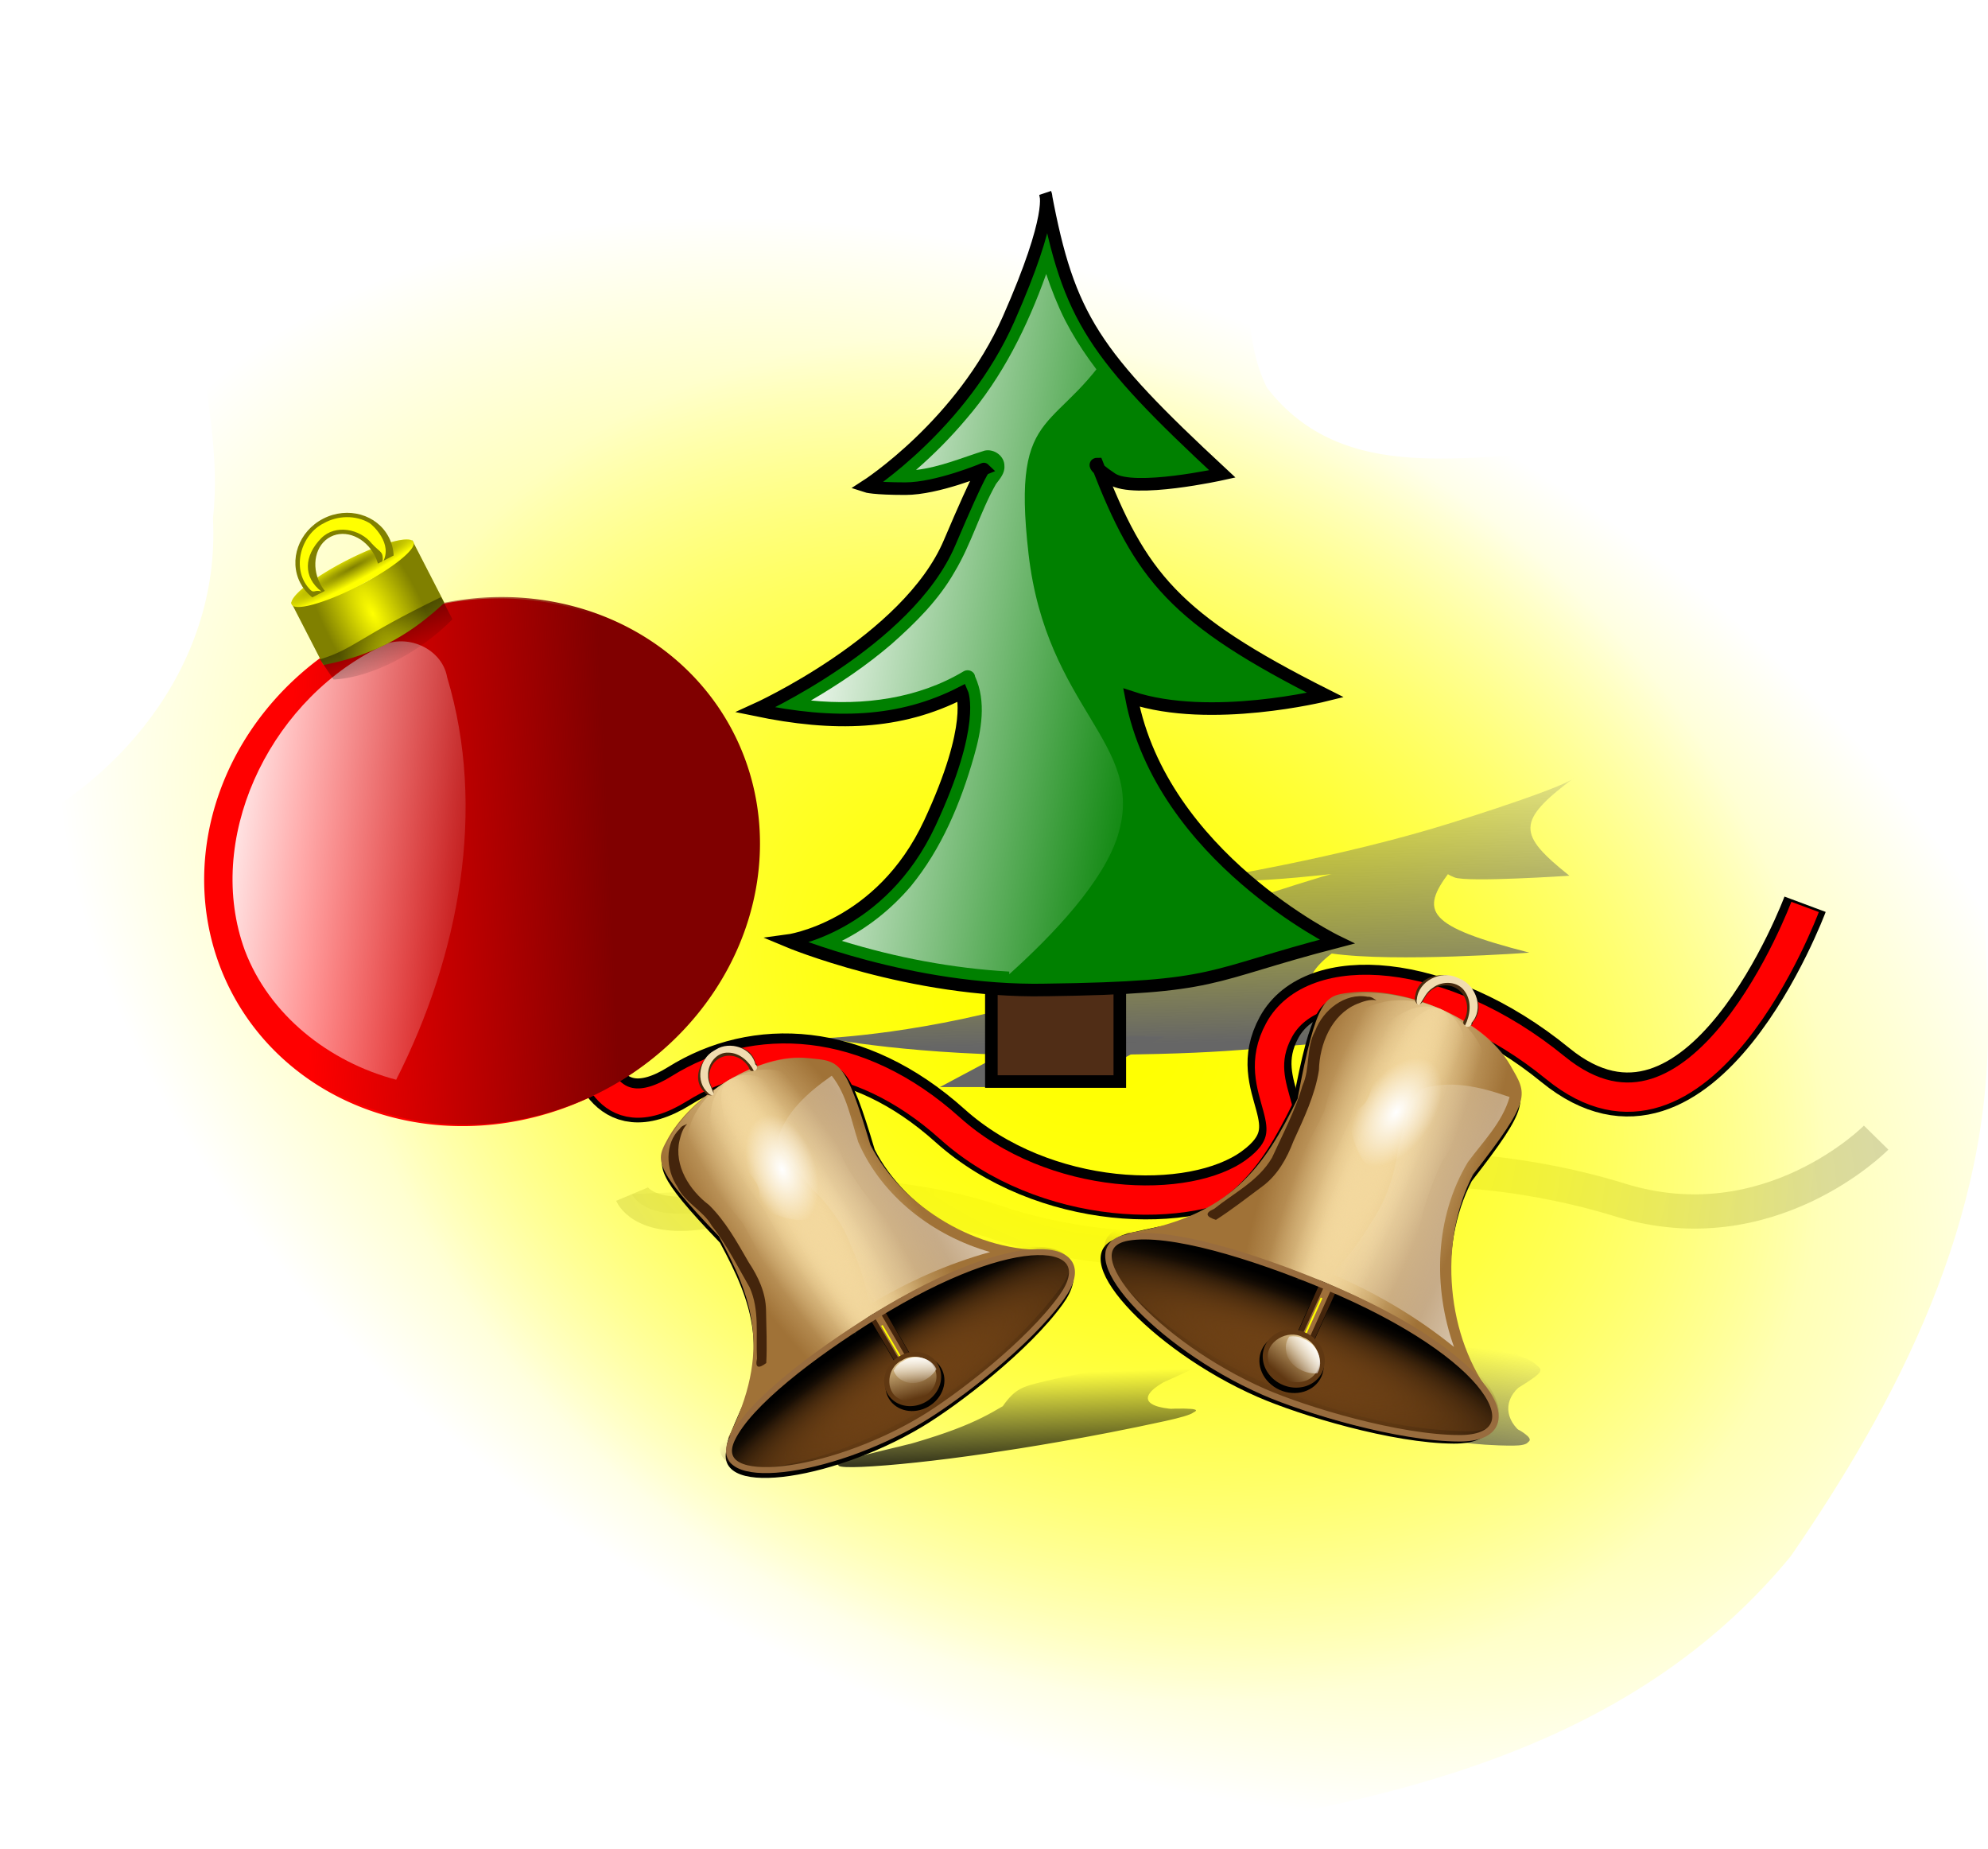 <?xml version="1.0" encoding="UTF-8" standalone="no"?>
<!-- Created with Inkscape (http://www.inkscape.org/) -->
<svg xmlns:dc="http://purl.org/dc/elements/1.1/" xmlns:cc="http://creativecommons.org/ns#" xmlns:rdf="http://www.w3.org/1999/02/22-rdf-syntax-ns#" xmlns:svg="http://www.w3.org/2000/svg" xmlns="http://www.w3.org/2000/svg" xmlns:xlink="http://www.w3.org/1999/xlink" version="1.1" width="580.552" height="539.99" id="svg13484">
  <defs id="defs13486">
    <linearGradient id="linearGradient15665">
      <stop id="stop15667" style="stop-color:#999999;stop-opacity:1" offset="0"/>
      <stop id="stop15669" style="stop-color:#999999;stop-opacity:0" offset="1"/>
    </linearGradient>
    <linearGradient id="linearGradient15286">
      <stop id="stop15288" style="stop-color:#ffff00;stop-opacity:1" offset="0"/>
      <stop id="stop15290" style="stop-color:#ffff00;stop-opacity:0" offset="1"/>
    </linearGradient>
    <linearGradient id="linearGradient15137">
      <stop id="stop15139" style="stop-color:#000000;stop-opacity:1" offset="0"/>
      <stop id="stop15141" style="stop-color:#000000;stop-opacity:0" offset="1"/>
    </linearGradient>
    <linearGradient id="linearGradient15127">
      <stop id="stop15129" style="stop-color:#808000;stop-opacity:1" offset="0"/>
      <stop id="stop15131" style="stop-color:#808000;stop-opacity:0" offset="1"/>
    </linearGradient>
    <linearGradient id="linearGradient15115">
      <stop id="stop15117" style="stop-color:#ffff00;stop-opacity:1" offset="0"/>
      <stop id="stop15119" style="stop-color:#ffff00;stop-opacity:0" offset="1"/>
    </linearGradient>
    <linearGradient id="linearGradient14882">
      <stop id="stop14884" style="stop-color:#ffffff;stop-opacity:1" offset="0"/>
      <stop id="stop14886" style="stop-color:#ffffff;stop-opacity:0" offset="1"/>
    </linearGradient>
    <linearGradient id="linearGradient14869">
      <stop id="stop14871" style="stop-color:#800000;stop-opacity:1" offset="0"/>
      <stop id="stop14873" style="stop-color:#800000;stop-opacity:0" offset="1"/>
    </linearGradient>
    <linearGradient id="linearGradient14795">
      <stop id="stop14797" style="stop-color:#4d4d4d;stop-opacity:1" offset="0"/>
      <stop id="stop14799" style="stop-color:#4d4d4d;stop-opacity:0" offset="1"/>
    </linearGradient>
    <linearGradient id="linearGradient14710">
      <stop id="stop14712" style="stop-color:#000000;stop-opacity:1" offset="0"/>
      <stop id="stop14714" style="stop-color:#000000;stop-opacity:0" offset="1"/>
    </linearGradient>
    <linearGradient id="linearGradient14145">
      <stop id="stop14147" style="stop-color:#666666;stop-opacity:1" offset="0"/>
      <stop id="stop14149" style="stop-color:#666666;stop-opacity:0" offset="1"/>
    </linearGradient>
    <linearGradient id="linearGradient13546">
      <stop id="stop13548" style="stop-color:#000000;stop-opacity:1" offset="0"/>
      <stop id="stop13550" style="stop-color:#000000;stop-opacity:0" offset="1"/>
    </linearGradient>
    <filter color-interpolation-filters="sRGB" id="filter13418">
      <feGaussianBlur stdDeviation="8.98" id="feGaussianBlur13420"/>
    </filter>
    <linearGradient x1="6962.5" y1="-2247.638" x2="7559.375" y2="-2238.263" id="linearGradient13357" xlink:href="#linearGradient13351" gradientUnits="userSpaceOnUse"/>
    <linearGradient id="linearGradient13351">
      <stop id="stop13353" style="stop-color:#ffffff;stop-opacity:1" offset="0"/>
      <stop id="stop13355" style="stop-color:#ffffff;stop-opacity:0" offset="1"/>
    </linearGradient>
    <clipPath id="clipPath13347">
      <path d="m 7393.75,-2803.888 c 0,0 118.75,134.375 43.75,262.5 -75,128.125 -134.375,78.125 -112.5,268.75 21.875,190.625 143.75,231.25 109.375,343.75 -34.375,112.5 -243.75,259.375 -243.75,259.375 l -365.625,40.625 -109.375,-762.5 559.375,-443.75 z" id="path13349" style="fill:none;stroke:#000000;stroke-width:1px;stroke-linecap:butt;stroke-linejoin:miter;stroke-opacity:1"/>
    </clipPath>
    <linearGradient x1="6962.5" y1="-2247.638" x2="7559.375" y2="-2238.263" id="linearGradient13482" xlink:href="#linearGradient13351" gradientUnits="userSpaceOnUse"/>
    <linearGradient x1="8662.41" y1="-1558.774" x2="8607.117" y2="-2831.514" id="linearGradient13552" xlink:href="#linearGradient13546" gradientUnits="userSpaceOnUse"/>
    <filter x="-0.059" y="-0.104" width="1.117" height="1.207" color-interpolation-filters="sRGB" id="filter14141">
      <feGaussianBlur stdDeviation="46.826" id="feGaussianBlur14143"/>
    </filter>
    <linearGradient x1="8688.915" y1="-1881.441" x2="8621.942" y2="-3028.7" id="linearGradient14151" xlink:href="#linearGradient14145" gradientUnits="userSpaceOnUse"/>
    <filter color-interpolation-filters="sRGB" id="filter10111">
      <feGaussianBlur stdDeviation="3.848" id="feGaussianBlur10113"/>
    </filter>
    <linearGradient id="linearGradient9700">
      <stop id="stop9702" style="stop-color:#f3d89e;stop-opacity:1" offset="0"/>
      <stop id="stop9704" style="stop-color:#f3d89e;stop-opacity:0" offset="1"/>
    </linearGradient>
    <linearGradient id="linearGradient9722">
      <stop id="stop9724" style="stop-color:#6e4115;stop-opacity:1" offset="0"/>
      <stop id="stop9726" style="stop-color:#6e4115;stop-opacity:0" offset="1"/>
    </linearGradient>
    <linearGradient id="linearGradient9740">
      <stop id="stop9742" style="stop-color:#ffffff;stop-opacity:1" offset="0"/>
      <stop id="stop9744" style="stop-color:#ffffff;stop-opacity:0" offset="1"/>
    </linearGradient>
    <linearGradient id="linearGradient9766">
      <stop id="stop9768" style="stop-color:#ffffff;stop-opacity:1" offset="0"/>
      <stop id="stop9770" style="stop-color:#ffffff;stop-opacity:0" offset="1"/>
    </linearGradient>
    <filter x="-0.178" y="-0.055" width="1.357" height="1.11" color-interpolation-filters="sRGB" id="filter9832">
      <feGaussianBlur stdDeviation="3.787" id="feGaussianBlur9834"/>
    </filter>
    <filter color-interpolation-filters="sRGB" id="filter10086">
      <feGaussianBlur stdDeviation="0.526" id="feGaussianBlur10088"/>
    </filter>
    <filter x="-0.376" y="-0.026" width="1.752" height="1.051" color-interpolation-filters="sRGB" id="filter9854">
      <feGaussianBlur stdDeviation="0.734" id="feGaussianBlur9856"/>
    </filter>
    <filter x="-0.777" y="-0.053" width="2.553" height="1.106" color-interpolation-filters="sRGB" id="filter9884">
      <feGaussianBlur stdDeviation="1.517" id="feGaussianBlur9886"/>
    </filter>
    <linearGradient id="linearGradient9892">
      <stop id="stop9894" style="stop-color:#edd298;stop-opacity:1" offset="0"/>
      <stop id="stop9896" style="stop-color:#edd298;stop-opacity:0" offset="1"/>
    </linearGradient>
    <filter color-interpolation-filters="sRGB" id="filter9936">
      <feGaussianBlur stdDeviation="0.902" id="feGaussianBlur9938"/>
    </filter>
    <linearGradient id="linearGradient9965">
      <stop id="stop9967" style="stop-color:#ffffff;stop-opacity:1" offset="0"/>
      <stop id="stop9969" style="stop-color:#ffffff;stop-opacity:0" offset="1"/>
    </linearGradient>
    <filter color-interpolation-filters="sRGB" id="filter10294">
      <feGaussianBlur stdDeviation="0.47" id="feGaussianBlur10296"/>
    </filter>
    <filter color-interpolation-filters="sRGB" id="filter14706">
      <feGaussianBlur stdDeviation="8.679" id="feGaussianBlur14708"/>
    </filter>
    <linearGradient x1="-687.776" y1="-3955.432" x2="-555.935" y2="-4232.924" id="linearGradient14716" xlink:href="#linearGradient14710" gradientUnits="userSpaceOnUse"/>
    <linearGradient x1="-388.603" y1="-3698.193" x2="-436.696" y2="-4082.445" id="linearGradient14801" xlink:href="#linearGradient14795" gradientUnits="userSpaceOnUse"/>
    <linearGradient x1="-388.603" y1="-3698.193" x2="-436.696" y2="-4082.445" id="linearGradient14805" xlink:href="#linearGradient14795" gradientUnits="userSpaceOnUse"/>
    <linearGradient x1="-388.603" y1="-3698.193" x2="-436.696" y2="-4082.445" id="linearGradient14807" xlink:href="#linearGradient14795" gradientUnits="userSpaceOnUse"/>
    <linearGradient x1="-388.603" y1="-3698.193" x2="-436.696" y2="-4082.445" id="linearGradient14809" xlink:href="#linearGradient14795" gradientUnits="userSpaceOnUse"/>
    <linearGradient x1="-388.603" y1="-3698.193" x2="-436.696" y2="-4082.445" id="linearGradient14811" xlink:href="#linearGradient14795" gradientUnits="userSpaceOnUse"/>
    <linearGradient x1="-388.603" y1="-3698.193" x2="-436.696" y2="-4082.445" id="linearGradient14813" xlink:href="#linearGradient14795" gradientUnits="userSpaceOnUse"/>
    <linearGradient x1="-388.603" y1="-3698.193" x2="-436.696" y2="-4082.445" id="linearGradient14815" xlink:href="#linearGradient14795" gradientUnits="userSpaceOnUse"/>
    <linearGradient x1="-388.603" y1="-3698.193" x2="-436.696" y2="-4082.445" id="linearGradient14817" xlink:href="#linearGradient14795" gradientUnits="userSpaceOnUse"/>
    <filter color-interpolation-filters="sRGB" id="filter14833">
      <feGaussianBlur stdDeviation="5.143" id="feGaussianBlur14835"/>
    </filter>
    <linearGradient x1="6962.5" y1="-2247.638" x2="7559.375" y2="-2238.263" id="linearGradient14859" xlink:href="#linearGradient13351" gradientUnits="userSpaceOnUse"/>
    <filter color-interpolation-filters="sRGB" id="filter15169">
      <feGaussianBlur stdDeviation="1.433" id="feGaussianBlur15171"/>
    </filter>
    <clipPath id="clipPath15180">
      <rect width="288.419" height="96.748" x="-1013.119" y="-373.024" id="rect15182" style="fill:#b3b3b3;fill-opacity:1;stroke:none"/>
    </clipPath>
    <filter color-interpolation-filters="sRGB" id="filter15206">
      <feGaussianBlur stdDeviation="1.417" id="feGaussianBlur15208"/>
    </filter>
    <linearGradient x1="8688.915" y1="-1881.441" x2="8621.942" y2="-3028.7" id="linearGradient15251" xlink:href="#linearGradient14145" gradientUnits="userSpaceOnUse"/>
    <linearGradient x1="6962.5" y1="-2247.638" x2="7559.375" y2="-2238.263" id="linearGradient15255" xlink:href="#linearGradient13351" gradientUnits="userSpaceOnUse"/>
    <linearGradient x1="-687.776" y1="-3955.432" x2="-555.935" y2="-4232.924" id="linearGradient15257" xlink:href="#linearGradient14710" gradientUnits="userSpaceOnUse"/>
    <linearGradient x1="-687.776" y1="-3955.432" x2="-555.935" y2="-4232.924" id="linearGradient15259" xlink:href="#linearGradient14710" gradientUnits="userSpaceOnUse"/>
    <linearGradient x1="-687.776" y1="-3955.432" x2="-555.935" y2="-4232.924" id="linearGradient15261" xlink:href="#linearGradient14710" gradientUnits="userSpaceOnUse"/>
    <linearGradient x1="-687.776" y1="-3955.432" x2="-555.935" y2="-4232.924" id="linearGradient15263" xlink:href="#linearGradient14710" gradientUnits="userSpaceOnUse"/>
    <linearGradient x1="-687.776" y1="-3955.432" x2="-555.935" y2="-4232.924" id="linearGradient15265" xlink:href="#linearGradient14710" gradientUnits="userSpaceOnUse"/>
    <linearGradient x1="-687.776" y1="-3955.432" x2="-555.935" y2="-4232.924" id="linearGradient15267" xlink:href="#linearGradient14710" gradientUnits="userSpaceOnUse"/>
    <linearGradient x1="-687.776" y1="-3955.432" x2="-555.935" y2="-4232.924" id="linearGradient15269" xlink:href="#linearGradient14710" gradientUnits="userSpaceOnUse"/>
    <linearGradient x1="8688.915" y1="-1881.441" x2="8621.942" y2="-3028.7" id="linearGradient15413" xlink:href="#linearGradient14145" gradientUnits="userSpaceOnUse"/>
    <linearGradient x1="8688.915" y1="-1881.441" x2="8621.942" y2="-3028.7" id="linearGradient15415" xlink:href="#linearGradient14145" gradientUnits="userSpaceOnUse"/>
    <linearGradient x1="8688.915" y1="-1881.441" x2="8621.942" y2="-3028.7" id="linearGradient15417" xlink:href="#linearGradient14145" gradientUnits="userSpaceOnUse"/>
    <linearGradient x1="7056.25" y1="-2332.013" x2="7528.125" y2="-2253.888" id="linearGradient15419" xlink:href="#linearGradient13351" gradientUnits="userSpaceOnUse"/>
    <linearGradient x1="6962.5" y1="-2247.638" x2="7559.375" y2="-2238.263" id="linearGradient15421" xlink:href="#linearGradient13351" gradientUnits="userSpaceOnUse"/>
    <linearGradient x1="-687.776" y1="-3955.432" x2="-555.935" y2="-4232.924" id="linearGradient15423" xlink:href="#linearGradient14710" gradientUnits="userSpaceOnUse"/>
    <linearGradient x1="-687.776" y1="-3955.432" x2="-555.935" y2="-4232.924" id="linearGradient15425" xlink:href="#linearGradient14710" gradientUnits="userSpaceOnUse"/>
    <linearGradient x1="-687.776" y1="-3955.432" x2="-555.935" y2="-4232.924" id="linearGradient15427" xlink:href="#linearGradient14710" gradientUnits="userSpaceOnUse"/>
    <linearGradient x1="-687.776" y1="-3955.432" x2="-555.935" y2="-4232.924" id="linearGradient15429" xlink:href="#linearGradient14710" gradientUnits="userSpaceOnUse"/>
    <linearGradient x1="-687.776" y1="-3955.432" x2="-555.935" y2="-4232.924" id="linearGradient15431" xlink:href="#linearGradient14710" gradientUnits="userSpaceOnUse"/>
    <linearGradient x1="-687.776" y1="-3955.432" x2="-555.935" y2="-4232.924" id="linearGradient15433" xlink:href="#linearGradient14710" gradientUnits="userSpaceOnUse"/>
    <linearGradient x1="-687.776" y1="-3955.432" x2="-555.935" y2="-4232.924" id="linearGradient15435" xlink:href="#linearGradient14710" gradientUnits="userSpaceOnUse"/>
    <linearGradient x1="-687.776" y1="-3955.432" x2="-555.935" y2="-4232.924" id="linearGradient15437" xlink:href="#linearGradient14710" gradientUnits="userSpaceOnUse"/>
    <linearGradient x1="-687.776" y1="-3955.432" x2="-555.935" y2="-4232.924" id="linearGradient15439" xlink:href="#linearGradient14710" gradientUnits="userSpaceOnUse"/>
    <radialGradient cx="-239.386" cy="-4051.718" r="123.438" fx="-239.386" fy="-4051.718" id="radialGradient15441" xlink:href="#linearGradient9700" gradientUnits="userSpaceOnUse" gradientTransform="matrix(0.498,-0.045,0.145,1.663,473.852,2677.256)"/>
    <radialGradient cx="-239.386" cy="-4051.718" r="123.438" fx="-239.386" fy="-4051.718" id="radialGradient15443" xlink:href="#linearGradient9700" gradientUnits="userSpaceOnUse" gradientTransform="matrix(0.338,-0.045,0.098,1.663,243.527,2677.256)"/>
    <radialGradient cx="-239.386" cy="-4051.718" r="123.438" fx="-239.386" fy="-4051.718" id="radialGradient15445" xlink:href="#linearGradient9700" gradientUnits="userSpaceOnUse" gradientTransform="matrix(0.206,-0.045,0.06,1.663,58.004,2677.256)"/>
    <radialGradient cx="-239.386" cy="-4051.718" r="123.438" fx="-239.386" fy="-4051.718" id="radialGradient15447" xlink:href="#linearGradient9700" gradientUnits="userSpaceOnUse" gradientTransform="matrix(0.116,-0.045,0.034,1.663,-70.791,2677.256)"/>
    <radialGradient cx="-230.539" cy="-3865.291" r="129.169" fx="-230.539" fy="-3865.291" id="radialGradient15449" xlink:href="#linearGradient9722" gradientUnits="userSpaceOnUse" gradientTransform="matrix(1.476,-0.073,0.016,0.33,173.27,-2651.299)"/>
    <radialGradient cx="-230.539" cy="-3865.291" r="129.169" fx="-230.539" fy="-3865.291" id="radialGradient15451" xlink:href="#linearGradient9722" gradientUnits="userSpaceOnUse" gradientTransform="matrix(1.476,-0.077,0.016,0.348,173.27,-2583.166)"/>
    <radialGradient cx="-235.623" cy="-3884.362" r="129.169" fx="-235.623" fy="-3884.362" id="radialGradient15453" xlink:href="#linearGradient9722" gradientUnits="userSpaceOnUse" gradientTransform="matrix(1.495,-0.068,0.016,0.311,176.966,-2727.435)"/>
    <radialGradient cx="-234.375" cy="-4081.386" r="28.125" fx="-234.375" fy="-4081.386" id="radialGradient15455" xlink:href="#linearGradient9740" gradientUnits="userSpaceOnUse" gradientTransform="matrix(0.761,0.143,-0.246,1.305,-1059.667,1278.913)"/>
    <linearGradient x1="-81.25" y1="-4049.2" x2="-232.812" y2="-4042.95" id="linearGradient15457" xlink:href="#linearGradient9766" gradientUnits="userSpaceOnUse"/>
    <linearGradient x1="-199.219" y1="-3782.794" x2="-207.031" y2="-3754.669" id="linearGradient15459" xlink:href="#linearGradient9892" gradientUnits="userSpaceOnUse" gradientTransform="translate(-21.875,-125)"/>
    <linearGradient x1="-196.094" y1="-3779.669" x2="-206.25" y2="-3762.482" id="linearGradient15461" xlink:href="#linearGradient9965" gradientUnits="userSpaceOnUse" gradientTransform="translate(-21.875,-125)"/>
    <linearGradient x1="-73.574" y1="89.457" x2="-197.489" y2="32.662" id="linearGradient15463" xlink:href="#linearGradient14869" gradientUnits="userSpaceOnUse"/>
    <linearGradient x1="-222.014" y1="-29.295" x2="-101.972" y2="48.152" id="linearGradient15465" xlink:href="#linearGradient14882" gradientUnits="userSpaceOnUse" gradientTransform="matrix(0.946,0,0,0.893,138.963,12.136)"/>
    <radialGradient cx="36.756" cy="-59.709" r="30.011" fx="36.756" fy="-59.709" id="radialGradient15467" xlink:href="#linearGradient15115" gradientUnits="userSpaceOnUse" gradientTransform="matrix(0.732,0.005,-0.011,1.73,9.2,41.443)"/>
    <radialGradient cx="-104.959" cy="-105.128" r="30.333" fx="-104.959" fy="-105.128" id="radialGradient15469" xlink:href="#linearGradient15127" gradientUnits="userSpaceOnUse" gradientTransform="matrix(1.594,-0.055,0.006,0.266,62.65,-75.482)"/>
    <linearGradient x1="36.11" y1="-99.146" x2="39.983" y2="-18.472" id="linearGradient15471" xlink:href="#linearGradient15137" gradientUnits="userSpaceOnUse"/>
    <linearGradient x1="-388.603" y1="-3698.193" x2="-436.696" y2="-4082.445" id="linearGradient15473" xlink:href="#linearGradient14795" gradientUnits="userSpaceOnUse"/>
    <linearGradient x1="-388.603" y1="-3698.193" x2="-436.696" y2="-4082.445" id="linearGradient15475" xlink:href="#linearGradient14795" gradientUnits="userSpaceOnUse"/>
    <linearGradient x1="-388.603" y1="-3698.193" x2="-436.696" y2="-4082.445" id="linearGradient15477" xlink:href="#linearGradient14795" gradientUnits="userSpaceOnUse"/>
    <linearGradient x1="-388.603" y1="-3698.193" x2="-436.696" y2="-4082.445" id="linearGradient15479" xlink:href="#linearGradient14795" gradientUnits="userSpaceOnUse"/>
    <linearGradient x1="-388.603" y1="-3698.193" x2="-436.696" y2="-4082.445" id="linearGradient15481" xlink:href="#linearGradient14795" gradientUnits="userSpaceOnUse"/>
    <linearGradient x1="-388.603" y1="-3698.193" x2="-436.696" y2="-4082.445" id="linearGradient15483" xlink:href="#linearGradient14795" gradientUnits="userSpaceOnUse"/>
    <linearGradient x1="-388.603" y1="-3698.193" x2="-436.696" y2="-4082.445" id="linearGradient15485" xlink:href="#linearGradient14795" gradientUnits="userSpaceOnUse"/>
    <linearGradient x1="-388.603" y1="-3698.193" x2="-436.696" y2="-4082.445" id="linearGradient15487" xlink:href="#linearGradient14795" gradientUnits="userSpaceOnUse"/>
    <linearGradient x1="-388.603" y1="-3698.193" x2="-436.696" y2="-4082.445" id="linearGradient15489" xlink:href="#linearGradient14795" gradientUnits="userSpaceOnUse"/>
    <radialGradient cx="-239.386" cy="-4051.718" r="123.438" fx="-239.386" fy="-4051.718" id="radialGradient15491" xlink:href="#linearGradient9700" gradientUnits="userSpaceOnUse" gradientTransform="matrix(0.498,-0.045,0.145,1.663,473.852,2677.256)"/>
    <radialGradient cx="-239.386" cy="-4051.718" r="123.438" fx="-239.386" fy="-4051.718" id="radialGradient15493" xlink:href="#linearGradient9700" gradientUnits="userSpaceOnUse" gradientTransform="matrix(0.338,-0.045,0.098,1.663,243.527,2677.256)"/>
    <radialGradient cx="-239.386" cy="-4051.718" r="123.438" fx="-239.386" fy="-4051.718" id="radialGradient15495" xlink:href="#linearGradient9700" gradientUnits="userSpaceOnUse" gradientTransform="matrix(0.206,-0.045,0.06,1.663,58.004,2677.256)"/>
    <radialGradient cx="-239.386" cy="-4051.718" r="123.438" fx="-239.386" fy="-4051.718" id="radialGradient15497" xlink:href="#linearGradient9700" gradientUnits="userSpaceOnUse" gradientTransform="matrix(0.116,-0.045,0.034,1.663,-70.791,2677.256)"/>
    <radialGradient cx="-230.539" cy="-3865.291" r="129.169" fx="-230.539" fy="-3865.291" id="radialGradient15499" xlink:href="#linearGradient9722" gradientUnits="userSpaceOnUse" gradientTransform="matrix(1.476,-0.073,0.016,0.33,173.27,-2651.299)"/>
    <radialGradient cx="-230.539" cy="-3865.291" r="129.169" fx="-230.539" fy="-3865.291" id="radialGradient15501" xlink:href="#linearGradient9722" gradientUnits="userSpaceOnUse" gradientTransform="matrix(1.476,-0.077,0.016,0.348,173.27,-2583.166)"/>
    <radialGradient cx="-235.623" cy="-3884.362" r="129.169" fx="-235.623" fy="-3884.362" id="radialGradient15503" xlink:href="#linearGradient9722" gradientUnits="userSpaceOnUse" gradientTransform="matrix(1.495,-0.068,0.016,0.311,176.966,-2727.435)"/>
    <radialGradient cx="-234.375" cy="-4081.386" r="28.125" fx="-234.375" fy="-4081.386" id="radialGradient15505" xlink:href="#linearGradient9740" gradientUnits="userSpaceOnUse" gradientTransform="matrix(0.761,0.143,-0.246,1.305,-1059.667,1278.913)"/>
    <linearGradient x1="-81.25" y1="-4049.2" x2="-232.812" y2="-4042.95" id="linearGradient15507" xlink:href="#linearGradient9766" gradientUnits="userSpaceOnUse"/>
    <linearGradient x1="-199.219" y1="-3782.794" x2="-207.031" y2="-3754.669" id="linearGradient15509" xlink:href="#linearGradient9892" gradientUnits="userSpaceOnUse" gradientTransform="translate(-21.875,-125)"/>
    <linearGradient x1="-196.094" y1="-3779.669" x2="-206.25" y2="-3762.482" id="linearGradient15511" xlink:href="#linearGradient9965" gradientUnits="userSpaceOnUse" gradientTransform="translate(-21.875,-125)"/>
    <radialGradient cx="-152.418" cy="199.241" r="637.223" fx="-152.418" fy="199.241" id="radialGradient15628" xlink:href="#linearGradient15286" gradientUnits="userSpaceOnUse" gradientTransform="matrix(0.461,0.192,-0.09,0.313,410.306,287.888)"/>
    <linearGradient x1="54.444" y1="558.465" x2="125.636" y2="569.418" id="linearGradient15671" xlink:href="#linearGradient15665" gradientUnits="userSpaceOnUse" gradientTransform="translate(153.337,-186.195)"/>
    <radialGradient cx="-152.418" cy="199.241" r="637.223" fx="-152.418" fy="199.241" id="radialGradient15679" xlink:href="#linearGradient15286" gradientUnits="userSpaceOnUse" gradientTransform="matrix(0.329,0.132,-0.09,0.284,390.075,284.46)"/>
    <linearGradient x1="54.444" y1="558.465" x2="125.636" y2="569.418" id="linearGradient15800" xlink:href="#linearGradient15665" gradientUnits="userSpaceOnUse" gradientTransform="translate(153.337,-186.195)"/>
    <radialGradient cx="-152.418" cy="199.241" r="637.223" fx="-152.418" fy="199.241" id="radialGradient15802" xlink:href="#linearGradient15286" gradientUnits="userSpaceOnUse" gradientTransform="matrix(0.461,0.192,-0.09,0.313,410.306,287.888)"/>
    <radialGradient cx="-152.418" cy="199.241" r="637.223" fx="-152.418" fy="199.241" id="radialGradient15804" xlink:href="#linearGradient15286" gradientUnits="userSpaceOnUse" gradientTransform="matrix(0.329,0.132,-0.09,0.284,390.075,284.46)"/>
    <linearGradient x1="8688.915" y1="-1881.441" x2="8621.942" y2="-3028.7" id="linearGradient15806" xlink:href="#linearGradient14145" gradientUnits="userSpaceOnUse"/>
    <linearGradient x1="8688.915" y1="-1881.441" x2="8621.942" y2="-3028.7" id="linearGradient15808" xlink:href="#linearGradient14145" gradientUnits="userSpaceOnUse"/>
    <linearGradient x1="8688.915" y1="-1881.441" x2="8621.942" y2="-3028.7" id="linearGradient15810" xlink:href="#linearGradient14145" gradientUnits="userSpaceOnUse"/>
    <linearGradient x1="7056.25" y1="-2332.013" x2="7528.125" y2="-2253.888" id="linearGradient15812" xlink:href="#linearGradient13351" gradientUnits="userSpaceOnUse"/>
    <linearGradient x1="6962.5" y1="-2247.638" x2="7559.375" y2="-2238.263" id="linearGradient15814" xlink:href="#linearGradient13351" gradientUnits="userSpaceOnUse"/>
    <linearGradient x1="-687.776" y1="-3955.432" x2="-555.935" y2="-4232.924" id="linearGradient15816" xlink:href="#linearGradient14710" gradientUnits="userSpaceOnUse"/>
    <linearGradient x1="-687.776" y1="-3955.432" x2="-555.935" y2="-4232.924" id="linearGradient15818" xlink:href="#linearGradient14710" gradientUnits="userSpaceOnUse"/>
    <linearGradient x1="-687.776" y1="-3955.432" x2="-555.935" y2="-4232.924" id="linearGradient15820" xlink:href="#linearGradient14710" gradientUnits="userSpaceOnUse"/>
    <linearGradient x1="-687.776" y1="-3955.432" x2="-555.935" y2="-4232.924" id="linearGradient15822" xlink:href="#linearGradient14710" gradientUnits="userSpaceOnUse"/>
    <linearGradient x1="-687.776" y1="-3955.432" x2="-555.935" y2="-4232.924" id="linearGradient15824" xlink:href="#linearGradient14710" gradientUnits="userSpaceOnUse"/>
    <linearGradient x1="-687.776" y1="-3955.432" x2="-555.935" y2="-4232.924" id="linearGradient15826" xlink:href="#linearGradient14710" gradientUnits="userSpaceOnUse"/>
    <linearGradient x1="-687.776" y1="-3955.432" x2="-555.935" y2="-4232.924" id="linearGradient15828" xlink:href="#linearGradient14710" gradientUnits="userSpaceOnUse"/>
    <linearGradient x1="-687.776" y1="-3955.432" x2="-555.935" y2="-4232.924" id="linearGradient15830" xlink:href="#linearGradient14710" gradientUnits="userSpaceOnUse"/>
    <linearGradient x1="-687.776" y1="-3955.432" x2="-555.935" y2="-4232.924" id="linearGradient15832" xlink:href="#linearGradient14710" gradientUnits="userSpaceOnUse"/>
    <radialGradient cx="-239.386" cy="-4051.718" r="123.438" fx="-239.386" fy="-4051.718" id="radialGradient15834" xlink:href="#linearGradient9700" gradientUnits="userSpaceOnUse" gradientTransform="matrix(0.498,-0.045,0.145,1.663,473.852,2677.256)"/>
    <radialGradient cx="-239.386" cy="-4051.718" r="123.438" fx="-239.386" fy="-4051.718" id="radialGradient15836" xlink:href="#linearGradient9700" gradientUnits="userSpaceOnUse" gradientTransform="matrix(0.338,-0.045,0.098,1.663,243.527,2677.256)"/>
    <radialGradient cx="-239.386" cy="-4051.718" r="123.438" fx="-239.386" fy="-4051.718" id="radialGradient15838" xlink:href="#linearGradient9700" gradientUnits="userSpaceOnUse" gradientTransform="matrix(0.206,-0.045,0.06,1.663,58.004,2677.256)"/>
    <radialGradient cx="-239.386" cy="-4051.718" r="123.438" fx="-239.386" fy="-4051.718" id="radialGradient15840" xlink:href="#linearGradient9700" gradientUnits="userSpaceOnUse" gradientTransform="matrix(0.116,-0.045,0.034,1.663,-70.791,2677.256)"/>
    <radialGradient cx="-230.539" cy="-3865.291" r="129.169" fx="-230.539" fy="-3865.291" id="radialGradient15842" xlink:href="#linearGradient9722" gradientUnits="userSpaceOnUse" gradientTransform="matrix(1.476,-0.073,0.016,0.33,173.27,-2651.299)"/>
    <radialGradient cx="-230.539" cy="-3865.291" r="129.169" fx="-230.539" fy="-3865.291" id="radialGradient15844" xlink:href="#linearGradient9722" gradientUnits="userSpaceOnUse" gradientTransform="matrix(1.476,-0.077,0.016,0.348,173.27,-2583.166)"/>
    <radialGradient cx="-235.623" cy="-3884.362" r="129.169" fx="-235.623" fy="-3884.362" id="radialGradient15846" xlink:href="#linearGradient9722" gradientUnits="userSpaceOnUse" gradientTransform="matrix(1.495,-0.068,0.016,0.311,176.966,-2727.435)"/>
    <radialGradient cx="-234.375" cy="-4081.386" r="28.125" fx="-234.375" fy="-4081.386" id="radialGradient15848" xlink:href="#linearGradient9740" gradientUnits="userSpaceOnUse" gradientTransform="matrix(0.761,0.143,-0.246,1.305,-1059.667,1278.913)"/>
    <linearGradient x1="-81.25" y1="-4049.2" x2="-232.812" y2="-4042.95" id="linearGradient15850" xlink:href="#linearGradient9766" gradientUnits="userSpaceOnUse"/>
    <linearGradient x1="-199.219" y1="-3782.794" x2="-207.031" y2="-3754.669" id="linearGradient15852" xlink:href="#linearGradient9892" gradientUnits="userSpaceOnUse" gradientTransform="translate(-21.875,-125)"/>
    <linearGradient x1="-196.094" y1="-3779.669" x2="-206.25" y2="-3762.482" id="linearGradient15854" xlink:href="#linearGradient9965" gradientUnits="userSpaceOnUse" gradientTransform="translate(-21.875,-125)"/>
    <linearGradient x1="-73.574" y1="89.457" x2="-197.489" y2="32.662" id="linearGradient15856" xlink:href="#linearGradient14869" gradientUnits="userSpaceOnUse"/>
    <linearGradient x1="-222.014" y1="-29.295" x2="-101.972" y2="48.152" id="linearGradient15858" xlink:href="#linearGradient14882" gradientUnits="userSpaceOnUse" gradientTransform="matrix(0.946,0,0,0.893,138.963,12.136)"/>
    <radialGradient cx="36.756" cy="-59.709" r="30.011" fx="36.756" fy="-59.709" id="radialGradient15860" xlink:href="#linearGradient15115" gradientUnits="userSpaceOnUse" gradientTransform="matrix(0.732,0.005,-0.011,1.73,9.2,41.443)"/>
    <radialGradient cx="-104.959" cy="-105.128" r="30.333" fx="-104.959" fy="-105.128" id="radialGradient15862" xlink:href="#linearGradient15127" gradientUnits="userSpaceOnUse" gradientTransform="matrix(1.594,-0.055,0.006,0.266,62.65,-75.482)"/>
    <linearGradient x1="36.11" y1="-99.146" x2="39.983" y2="-18.472" id="linearGradient15864" xlink:href="#linearGradient15137" gradientUnits="userSpaceOnUse"/>
    <linearGradient x1="-388.603" y1="-3698.193" x2="-436.696" y2="-4082.445" id="linearGradient15866" xlink:href="#linearGradient14795" gradientUnits="userSpaceOnUse"/>
    <linearGradient x1="-388.603" y1="-3698.193" x2="-436.696" y2="-4082.445" id="linearGradient15868" xlink:href="#linearGradient14795" gradientUnits="userSpaceOnUse"/>
    <linearGradient x1="-388.603" y1="-3698.193" x2="-436.696" y2="-4082.445" id="linearGradient15870" xlink:href="#linearGradient14795" gradientUnits="userSpaceOnUse"/>
    <linearGradient x1="-388.603" y1="-3698.193" x2="-436.696" y2="-4082.445" id="linearGradient15872" xlink:href="#linearGradient14795" gradientUnits="userSpaceOnUse"/>
    <linearGradient x1="-388.603" y1="-3698.193" x2="-436.696" y2="-4082.445" id="linearGradient15874" xlink:href="#linearGradient14795" gradientUnits="userSpaceOnUse"/>
    <linearGradient x1="-388.603" y1="-3698.193" x2="-436.696" y2="-4082.445" id="linearGradient15876" xlink:href="#linearGradient14795" gradientUnits="userSpaceOnUse"/>
    <linearGradient x1="-388.603" y1="-3698.193" x2="-436.696" y2="-4082.445" id="linearGradient15878" xlink:href="#linearGradient14795" gradientUnits="userSpaceOnUse"/>
    <linearGradient x1="-388.603" y1="-3698.193" x2="-436.696" y2="-4082.445" id="linearGradient15880" xlink:href="#linearGradient14795" gradientUnits="userSpaceOnUse"/>
    <linearGradient x1="-388.603" y1="-3698.193" x2="-436.696" y2="-4082.445" id="linearGradient15882" xlink:href="#linearGradient14795" gradientUnits="userSpaceOnUse"/>
    <radialGradient cx="-239.386" cy="-4051.718" r="123.438" fx="-239.386" fy="-4051.718" id="radialGradient15884" xlink:href="#linearGradient9700" gradientUnits="userSpaceOnUse" gradientTransform="matrix(0.498,-0.045,0.145,1.663,473.852,2677.256)"/>
    <radialGradient cx="-239.386" cy="-4051.718" r="123.438" fx="-239.386" fy="-4051.718" id="radialGradient15886" xlink:href="#linearGradient9700" gradientUnits="userSpaceOnUse" gradientTransform="matrix(0.338,-0.045,0.098,1.663,243.527,2677.256)"/>
    <radialGradient cx="-239.386" cy="-4051.718" r="123.438" fx="-239.386" fy="-4051.718" id="radialGradient15888" xlink:href="#linearGradient9700" gradientUnits="userSpaceOnUse" gradientTransform="matrix(0.206,-0.045,0.06,1.663,58.004,2677.256)"/>
    <radialGradient cx="-239.386" cy="-4051.718" r="123.438" fx="-239.386" fy="-4051.718" id="radialGradient15890" xlink:href="#linearGradient9700" gradientUnits="userSpaceOnUse" gradientTransform="matrix(0.116,-0.045,0.034,1.663,-70.791,2677.256)"/>
    <radialGradient cx="-230.539" cy="-3865.291" r="129.169" fx="-230.539" fy="-3865.291" id="radialGradient15892" xlink:href="#linearGradient9722" gradientUnits="userSpaceOnUse" gradientTransform="matrix(1.476,-0.073,0.016,0.33,173.27,-2651.299)"/>
    <radialGradient cx="-230.539" cy="-3865.291" r="129.169" fx="-230.539" fy="-3865.291" id="radialGradient15894" xlink:href="#linearGradient9722" gradientUnits="userSpaceOnUse" gradientTransform="matrix(1.476,-0.077,0.016,0.348,173.27,-2583.166)"/>
    <radialGradient cx="-235.623" cy="-3884.362" r="129.169" fx="-235.623" fy="-3884.362" id="radialGradient15896" xlink:href="#linearGradient9722" gradientUnits="userSpaceOnUse" gradientTransform="matrix(1.495,-0.068,0.016,0.311,176.966,-2727.435)"/>
    <radialGradient cx="-234.375" cy="-4081.386" r="28.125" fx="-234.375" fy="-4081.386" id="radialGradient15898" xlink:href="#linearGradient9740" gradientUnits="userSpaceOnUse" gradientTransform="matrix(0.761,0.143,-0.246,1.305,-1059.667,1278.913)"/>
    <linearGradient x1="-81.25" y1="-4049.2" x2="-232.812" y2="-4042.95" id="linearGradient15900" xlink:href="#linearGradient9766" gradientUnits="userSpaceOnUse"/>
    <linearGradient x1="-199.219" y1="-3782.794" x2="-207.031" y2="-3754.669" id="linearGradient15902" xlink:href="#linearGradient9892" gradientUnits="userSpaceOnUse" gradientTransform="translate(-21.875,-125)"/>
    <linearGradient x1="-196.094" y1="-3779.669" x2="-206.25" y2="-3762.482" id="linearGradient15904" xlink:href="#linearGradient9965" gradientUnits="userSpaceOnUse" gradientTransform="translate(-21.875,-125)"/>
  </defs>
  <g transform="translate(-6.457,-23.683)" id="layer1">
    <g id="g15681">
      <path d="m 554.342,355.871 c 0,0 -31.167,31.71 -74.704,18.233 -33.956,-10.511 -72.44,-11.369 -82.627,-4.29 -10.187,7.079 11.319,10.94 -7.357,16.088 -18.676,5.148 -63.385,4.505 -91.116,-4.934 -27.731,-9.438 -58.291,-9.867 -80.929,-4.505 -22.637,5.363 -26.599,-4.076 -26.599,-4.076" id="path15634" style="opacity:0.456;fill:url(#linearGradient15800);fill-opacity:1;stroke:#1a1a1a;stroke-width:10;stroke-linecap:butt;stroke-linejoin:miter;stroke-miterlimit:4;stroke-opacity:1;stroke-dasharray:none;filter:url(#filter14833)"/>
      <path d="m 6.697,267.973 c 32.278,-13.829 64.294,-48.525 61.943,-92.96 4.231,-36.047 -16.919,-75.891 3.239,-108.663 24.727,-26.572 50.78,15.847 77.22,11.919 27.052,-9.827 48.028,-36.202 76.13,-44.166 41.17,-14.964 85.709,-12.126 127.312,-2.076 34.966,20.551 8.282,73.235 23.863,104.804 22.652,29.451 59.66,18.609 89.271,19.562 31.24,2.024 72.374,-15.4 93.317,22.476 23.388,40.699 27.05,92.507 27.958,140.619 1.529,60.332 -26.772,113.901 -57.539,158.613 -42.688,51.945 -105.264,68.418 -163.342,78.415 -65.697,9.798 -132.014,6.28 -198.033,7.157 C 100.179,552.47 54.767,476.518 37.292,402.042 26.637,358.876 17.177,315.111 6.457,272.086 c 0.08,-1.371 0.16,-2.742 0.239,-4.113 z" id="path15277" style="fill:url(#radialGradient15802);fill-opacity:1;stroke:none"/>
      <path d="m 6.697,267.973 c 32.278,-13.829 64.294,-48.525 61.943,-92.96 4.231,-36.047 -16.919,-75.891 3.239,-108.663 24.727,-26.572 50.78,15.847 77.22,11.919 27.052,-9.827 48.028,-36.202 76.13,-44.166 41.17,-14.964 85.709,-12.126 127.312,-2.076 34.966,20.551 8.282,73.235 23.863,104.804 22.652,29.451 59.66,18.609 89.271,19.562 31.24,2.024 72.374,-15.4 93.317,22.476 23.388,40.699 27.05,92.507 27.958,140.619 1.529,60.332 -26.772,113.901 -57.539,158.613 -42.688,51.945 -105.264,68.418 -163.342,78.415 -65.697,9.798 -132.014,6.28 -198.033,7.157 C 100.179,552.47 54.767,476.518 37.292,402.042 26.637,358.876 17.177,315.111 6.457,272.086 c 0.08,-1.371 0.16,-2.742 0.239,-4.113 z" id="path15677" style="fill:url(#radialGradient15804);fill-opacity:1;stroke:none"/>
      <g transform="matrix(0.577,0,0,0.577,504.316,138.503)" id="g15237">
        <g transform="matrix(0.418,0,-0.27,0.144,-4438.04,600.344)" id="g13556" style="fill:url(#linearGradient15810);fill-opacity:1;stroke:none;filter:url(#filter14141)">
          <path d="m 8639.405,-1842.546 c -165.217,3.004 -315.414,-60.079 -315.414,-60.079 0,0 114.15,-15.02 174.229,-144.189 56.229,-120.892 39.051,-159.209 39.051,-159.209 -75.923,38.965 -156.393,40.952 -252.331,21.028 0,0 186.244,-84.11 237.311,-204.268 39.409,-92.728 42.055,-90.118 42.055,-90.118 0,0 -57.075,24.032 -96.126,24.032 -39.051,0 -48.063,-3.004 -48.063,-3.004 0,0 117.154,-75.099 174.229,-204.268 57.075,-129.169 45.059,-153.201 45.059,-153.201 28.434,151.567 59.128,196.448 216.284,342.449 0,0 -108.142,24.032 -135.177,6.008 -27.035,-18.024 -18.024,-18.024 -18.024,-18.024 53.244,137.355 93.891,188.99 279.366,282.37 0,0 -140.759,35.044 -237.311,3.004 37.229,194.726 251.231,298.407 251.231,298.407 -162.213,42.055 -141.162,56.133 -356.369,59.062 z" id="path13567" style="fill:url(#linearGradient15806);fill-opacity:1;stroke:none"/>
          <path d="m 8573.318,-1908.633 157.018,0 0,178.035 -157.018,0 z" id="path13558" style="fill:url(#linearGradient15808);fill-opacity:1;stroke:none"/>
        </g>
        <g transform="matrix(0.414,0,0,0.414,-3374.835,1022.122)" id="g13325">
          <rect width="157.018" height="178.035" x="7279.568" y="-1805.508" id="rect13321" style="fill:#502d16;stroke:#000000;stroke-width:15.38;stroke-miterlimit:4;stroke-dasharray:none"/>
          <path d="m 7345.655,-1739.421 c -165.217,3.004 -315.414,-60.079 -315.414,-60.079 0,0 114.15,-15.02 174.229,-144.189 56.229,-120.892 39.051,-159.209 39.051,-159.209 -75.923,38.965 -156.393,40.952 -252.331,21.028 0,0 186.244,-84.11 237.311,-204.268 39.409,-92.728 42.055,-90.118 42.055,-90.118 0,0 -57.075,24.032 -96.126,24.032 -39.051,0 -48.063,-3.004 -48.063,-3.004 0,0 117.154,-75.099 174.229,-204.268 57.075,-129.169 45.059,-153.201 45.059,-153.201 28.434,151.567 59.128,196.448 216.284,342.449 0,0 -108.142,24.032 -135.177,6.008 -27.035,-18.024 -18.024,-18.024 -18.024,-18.024 53.244,137.355 93.891,188.99 279.366,282.37 0,0 -140.759,35.044 -237.311,3.004 37.229,194.726 251.231,298.407 251.231,298.407 -162.213,42.055 -141.162,56.133 -356.369,59.062 z" id="path13323" style="fill:#008000;stroke:#000000;stroke-width:15.38;stroke-linecap:butt;stroke-linejoin:miter;stroke-miterlimit:4;stroke-opacity:1;stroke-dasharray:none"/>
        </g>
        <g transform="matrix(0.414,0,0,0.414,-3374.835,1022.122)" clip-path="url(#clipPath13347)" id="g13337" style="fill:url(#linearGradient15814);fill-opacity:1;stroke:none">
          <path d="m 7346.594,-2614.594 c -22.857,64.016 -53.598,126.325 -98.241,177.798 -18.649,22.111 -39.104,42.678 -60.915,61.702 29.075,-3.284 56.214,-14.995 84,-23.656 11.674,-2.426 24.228,6.652 24.094,18.906 0.643,8.727 -5.496,15.493 -10.316,21.958 -19.541,34.512 -30.174,73.609 -50.774,107.683 -19.42,34.126 -47.612,62.029 -76.795,87.853 -30.49,26.195 -63.957,48.801 -98.646,69.069 64.063,6.458 131.381,-2.301 187.125,-35.938 5.396,-2.789 12.703,0.208 13.5,6.563 14.11,30.82 7.695,66.304 -1.312,97.625 -16.195,56.956 -39.604,113.069 -77.406,159.031 -23.389,27.398 -52.024,50.428 -84.156,66.531 66.474,20.529 135.223,33.508 204.688,37.594 0,37.51 0,75.021 0,112.531 37.76,0 75.521,0 113.281,0 0,-37.896 0,-75.792 0,-113.687 66.611,-0.75 133.3,-10.531 196.145,-32.551 11.73,-3.497 23.483,-6.929 35.261,-10.262 -79.286,-50.985 -149.3,-119.688 -190.235,-205.563 -17.551,-37.373 -28.2,-77.87 -32.609,-118.906 61.48,28.516 131.788,28.937 197.875,19.938 -65.929,-36.028 -131.144,-79.339 -173.313,-142.872 -28.628,-42.719 -49.409,-90.483 -64.968,-139.378 -0.478,-14.787 21.294,-21.364 30.094,-10.188 12.404,9.934 24.936,24.905 42.53,23.139 20.096,0.777 40.091,-1.312 59.907,-4.451 -55.034,-52.148 -110.833,-106.167 -145.868,-174.309 -9.045,-17.995 -16.704,-37.556 -22.944,-56.16 z" id="path13341" style="fill:url(#linearGradient15812);fill-opacity:1;stroke:none"/>
        </g>
      </g>
      <g transform="matrix(0.399,-0.058,-0.156,0.099,-76.206,809.827)" id="g14559" style="fill:url(#linearGradient15832);fill-opacity:1">
        <g transform="translate(-411.006,-141.421)" id="g14561" style="fill:url(#linearGradient15828);fill-opacity:1">
          <g transform="matrix(1.04,0,0,1.034,9.094,136.332)" id="g14589" style="fill:url(#linearGradient15820);fill-opacity:1;filter:url(#filter10086)">
            <g transform="matrix(1,0,0,0.667,-0.781,-1320.295)" id="g14591" style="fill:url(#linearGradient15816);fill-opacity:1"/>
            <g transform="translate(-0.781,-25.781)" id="g14593" style="fill:url(#linearGradient15818);fill-opacity:1"/>
          </g>
          <g id="g14607" style="fill:url(#linearGradient15826);fill-opacity:1">
            <g transform="matrix(1,0,0,0.667,-0.781,-1320.295)" id="g14609" style="fill:url(#linearGradient15822);fill-opacity:1"/>
            <g transform="translate(-0.781,-25.781)" id="g14617" style="fill:url(#linearGradient15824);fill-opacity:1"/>
          </g>
        </g>
        <path d="m -644.541,-4312.208 c -10.933,-0.214 -20.851,11.351 -17.125,22.094 -0.008,1.307 2.161,4.192 2.969,1.906 0.681,-4.09 0.516,-8.435 2.906,-12.062 3.44,-6.569 12.47,-10.402 19.062,-5.969 6.268,3.818 8.661,11.703 8.312,18.594 1.584,1.371 4.269,-1.302 2.938,-2.969 3.573,-10.668 -6.579,-22.025 -17.406,-21.594 -0.553,-0.044 -1.104,-0.033 -1.656,0 z m 0.423,0.497 c -10.983,0 -19.906,7.183 -19.906,16.031 0,1.334 0.204,2.629 0.587,3.867 0.225,3.572 5.197,6.996 5.663,0.633 0,-8.255 6.185,-14.938 13.812,-14.938 7.627,0 13.812,6.683 13.812,14.938 -1.623,6.051 7.376,2.982 5.17,-0.191 0.479,-1.369 0.736,-2.814 0.736,-4.309 0,-8.848 -8.892,-16.031 -19.875,-16.031 z m 3.073,203.455 c 111.204,-3.022 153.973,32.38 112.523,50.937 -33.839,15.15 -92.187,22.788 -120.175,23.072 -71.187,0.72 -144.425,-30.879 -113.857,-51.679 21.061,-14.331 72.802,-21.006 121.508,-22.33 z m 0.352,34.709 c -2.708,-0.05 -5.332,0.824 -7.594,2.281 -0.536,2.859 -0.105,5.835 1.656,8.5 4.376,7.64 15.603,8.999 23.062,4.875 0.952,-8.667 -7.738,-16.319 -16.156,-15.594 -0.326,-0.032 -0.645,-0.056 -0.969,-0.062 z m 0.188,-0.719 c -10.416,-1.039 -19.955,11.77 -13.938,20.875 6.518,11.381 28.263,8.832 30.062,-5.031 1.151,-8.77 -7.625,-16.576 -16.125,-15.844 z m 19.344,14.112 c 0,9.492 -8.57,17.188 -19.141,17.188 -10.571,0 -19.141,-7.695 -19.141,-17.188 0,-9.492 8.57,-17.188 19.141,-17.188 10.571,0 19.141,7.695 19.141,17.188 z m -19.531,-42.344 1.146,0 0,31.984 -1.146,0 z m -0.781,-7.447 4.688,0 0,45.884 -4.688,0 z m -3.125,0 10.938,0 0,45.884 -10.938,0 z m -0.146,-0.014 11.37,0 0,47.46 -11.37,0 z m 3.249,0 4.873,0 0,47.46 -4.873,0 z m 0.812,7.702 1.191,0 0,33.082 -1.191,0 z m 20.304,43.798 c 0,9.819 -8.909,17.778 -19.898,17.778 -10.989,0 -19.898,-7.96 -19.898,-17.778 0,-9.819 8.909,-17.778 19.898,-17.778 10.989,0 19.898,7.96 19.898,17.778 z m -20.109,-14.597 c -10.828,-1.075 -20.744,12.174 -14.489,21.592 6.776,11.772 29.381,9.135 31.252,-5.204 1.196,-9.072 -7.926,-17.146 -16.763,-16.388 z m -0.195,0.743 c -2.815,-0.052 -5.543,0.852 -7.894,2.36 -0.557,2.958 -0.109,6.036 1.722,8.792 4.549,7.902 16.221,9.308 23.975,5.043 0.989,-8.965 -8.044,-16.88 -16.795,-16.13 -0.338,-0.033 -0.671,-0.058 -1.007,-0.064 z m -48.852,-206.924 c -13.781,3.361 -21.489,18.587 -20.625,32.062 -0.986,11.689 6.654,21.945 6.594,33.469 2.254,15.605 1.149,31.752 1.094,47.563 -1.686,16.183 -12.217,28.865 -19.375,42.844 -4.417,4.764 -2.371,6.375 3.772,5.615 6.246,-9.548 11.802,-20.113 17.385,-30.115 5.633,-10.063 6.63,-21.545 5.979,-32.906 0.069,-15.349 0.471,-30.825 -3.541,-45.562 -6.192,-14.694 -6.976,-34.022 4.562,-46.344 2.834,-2.904 5.779,-5.843 9.875,-6.875 -1.959,-0.191 -3.893,-0.825 -5.719,0.25 z m 103.125,20.25 c -18.028,1.568 -37.354,5.1 -50.938,18.094 -4.651,12.448 0.848,25.714 2.625,38.25 4.365,15.206 6.341,31.284 3.445,46.989 -1.481,13.342 -4.185,26.756 -9.538,39.105 29.117,-0.638 58.35,2.545 86.469,9.969 -26.686,-27.797 -43.039,-67.05 -38.406,-105.938 3.3,-15.292 9.208,-30.571 6.906,-46.5 l -0.562,0.031 z m -70.806,-2.189 c 6.434,-4.808 18.594,-5.277 24.738,0 3.834,3.317 14.103,6.515 10.873,22.241 -0.583,12.738 -3.393,23.515 5.914,29.269 -23.349,35.269 -34.453,29.984 -56.25,0.291 12.622,-9.767 6.076,-18.262 6.427,-30.648 -3.426,-16.748 5.47,-19.107 8.298,-21.153 z m 14.71,142.789 c 112.569,4.768 154.966,39.022 115.873,55.553 -47.429,20.057 -94.717,23.141 -123.063,23.439 -72.098,0.757 -150.598,-28.084 -115.873,-52.605 43,-30.364 45.249,-29.683 123.063,-26.388 z m 1.464,-3.065 c 111.147,5.33 153.009,43.623 114.41,62.104 -46.83,22.422 -93.52,25.869 -121.508,26.202 -71.187,0.847 -148.696,-31.396 -114.41,-58.807 42.457,-33.944 44.677,-33.183 121.508,-29.499 z m 0,4.598 c 111.147,5.052 153.009,41.352 114.41,58.87 -46.83,21.254 -93.52,24.522 -121.508,24.838 -71.187,0.803 -148.696,-29.761 -114.41,-55.745 42.457,-32.176 44.677,-31.455 121.508,-27.963 z m -17.736,-159.946 c 6.434,-17.569 18.594,-19.286 24.738,0 3.834,12.121 4.728,12.388 1.498,69.856 -0.583,46.55 5.982,97.355 15.289,118.381 -17.099,-30.991 -36.016,-27.465 -56.25,1.063 12.622,-35.692 13.889,-72.448 14.24,-117.711 -3.426,-61.204 -2.342,-64.115 0.485,-71.59 z m -8.86,0 c 11.438,-17.569 33.057,-19.286 43.979,0 6.815,12.121 8.406,12.388 2.663,69.856 -1.037,46.55 10.635,97.355 27.18,118.381 -30.398,-30.991 -64.028,-27.465 -100,1.063 22.439,-35.692 24.691,-72.448 25.315,-117.711 -6.091,-61.204 -4.164,-64.115 0.863,-71.59 z m -16.042,0 c 18.765,-17.569 54.234,-19.286 72.153,0 11.181,12.121 13.79,12.388 4.37,69.856 -1.701,46.55 17.448,97.355 44.591,118.381 -49.871,-30.991 -105.046,-27.465 -164.062,1.063 36.815,-35.692 40.509,-72.448 41.533,-117.711 -9.993,-61.204 -6.832,-64.115 1.415,-71.59 z m -15.486,0 c 27.701,-17.569 80.059,-19.286 106.512,0 16.506,12.121 20.357,12.388 6.45,69.856 -2.511,46.55 25.756,97.355 65.826,118.381 -73.62,-30.991 -155.068,-27.465 -242.188,1.063 54.345,-35.692 59.798,-72.448 61.311,-117.711 -14.751,-61.204 -10.085,-64.115 2.089,-71.59 z m -1.73,0 c 27.969,-17.569 80.834,-19.286 107.543,0 16.666,12.121 20.554,12.388 6.513,69.856 -2.535,46.55 26.005,97.355 66.463,118.381 -74.332,-30.991 -156.569,-27.465 -244.531,1.063 54.871,-35.692 60.377,-72.448 61.904,-117.711 -14.894,-61.204 -10.183,-64.115 2.109,-71.59 z m 59.854,159.946 c 111.147,5.052 153.009,41.352 114.41,58.87 -46.83,21.254 -93.52,24.522 -121.508,24.838 -71.187,0.803 -148.696,-29.761 -114.41,-55.745 42.457,-32.176 44.677,-31.455 121.508,-27.963 z m -2.152,9.939 c 110.821,-2.999 153.444,32.134 112.136,50.55 -33.722,15.035 -91.869,22.616 -119.761,22.897 -70.942,0.715 -143.928,-30.645 -113.465,-51.287 20.989,-14.222 72.552,-20.847 121.09,-22.16 z m -57.145,-167.264 c 27.606,-17.436 79.784,-19.14 106.145,0 16.449,12.029 20.287,12.294 6.428,69.326 -2.502,46.197 25.668,96.616 65.599,117.483 -73.366,-30.756 -154.535,-27.257 -241.354,1.055 54.158,-35.421 59.593,-71.898 61.1,-116.818 -14.7,-60.74 -10.051,-63.628 2.082,-71.047 z" id="path14629" style="fill:url(#linearGradient15830);fill-opacity:1;stroke:none;filter:url(#filter14706)"/>
      </g>
      <g transform="matrix(0.428,0,0,0.428,362.066,184.867)" id="g15273">
        <path d="m 256.865,228.861 c 0,0 -71.085,190.81 -170.383,109.716 C 9.035,275.329 -78.738,270.166 -101.972,312.762 c -23.234,42.596 25.816,65.83 -16.78,96.809 -42.596,30.979 -144.567,27.106 -207.816,-29.688 -63.248,-56.794 -132.95,-59.376 -184.582,-27.106 -51.631,32.27 -60.667,-24.525 -60.667,-24.525" transform="translate(143.891,11.468)" id="path14819" style="fill:none;stroke:#000000;stroke-width:30;stroke-linecap:butt;stroke-linejoin:miter;stroke-miterlimit:4;stroke-opacity:1;stroke-dasharray:none"/>
        <path d="m 400.756,242.155 c 0,0 -71.085,190.81 -170.383,109.716 -77.447,-63.248 -165.22,-68.411 -188.454,-25.816 -23.234,42.596 25.816,65.83 -16.78,96.809 -42.596,30.979 -144.567,27.106 -207.816,-29.688 -63.248,-56.794 -132.95,-59.376 -184.582,-27.106 -51.631,32.27 -60.667,-24.525 -60.667,-24.525" id="path14821" style="fill:none;stroke:#ff0000;stroke-width:20;stroke-linecap:butt;stroke-linejoin:miter;stroke-miterlimit:4;stroke-opacity:1;stroke-dasharray:none;filter:url(#filter14833)"/>
      </g>
      <g transform="matrix(0.384,-0.224,0.224,0.384,1428.331,1842.032)" id="g10298">
        <g transform="translate(-411.006,-141.421)" id="g10115">
          <path d="m -229.258,-3966.052 c 111.204,-3.022 153.973,32.38 112.523,50.937 -33.839,15.15 -92.187,22.788 -120.175,23.072 -71.187,0.72 -144.425,-30.879 -113.857,-51.679 21.061,-14.331 72.802,-21.006 121.508,-22.33 z m -57.342,-168.543 c 27.701,-17.569 80.059,-19.286 106.512,0 16.506,12.121 20.357,12.388 6.45,69.856 -2.511,46.55 25.756,97.355 65.826,118.381 -73.62,-30.991 -155.068,-27.465 -242.188,1.063 54.345,-35.692 59.798,-72.448 61.311,-117.711 -14.751,-61.204 -10.085,-64.115 2.089,-71.59 z" transform="matrix(0.997,0,0,0.992,-3.722,-29.522)" id="path10100" style="fill:#000000;stroke:#000000;stroke-width:3.931;stroke-miterlimit:4;stroke-opacity:1;stroke-dasharray:none;filter:url(#filter10111)"/>
          <path d="m -230.039,-3975.43 c 111.147,5.052 153.009,41.352 114.41,58.87 -46.83,21.254 -93.52,24.522 -121.508,24.838 -71.187,0.803 -148.696,-29.761 -114.41,-55.745 42.457,-32.176 44.677,-31.455 121.508,-27.963 z" id="path9688" style="fill:#000000;fill-opacity:1;stroke:none"/>
          <path d="m -289.893,-4135.376 c 27.969,-17.569 80.834,-19.286 107.543,0 16.666,12.121 20.554,12.388 6.513,69.856 -2.535,46.55 26.005,97.355 66.463,118.381 -74.332,-30.991 -156.569,-27.465 -244.531,1.063 54.871,-35.692 60.377,-72.448 61.904,-117.711 -14.894,-61.204 -10.183,-64.115 2.109,-71.59 z" id="rect9694" style="fill:#a07237;fill-opacity:1;stroke:none"/>
          <path d="m -288.163,-4135.376 c 27.701,-17.569 80.059,-19.286 106.512,0 16.506,12.121 20.357,12.388 6.45,69.856 -2.511,46.55 25.756,97.355 65.826,118.381 -73.62,-30.991 -155.068,-27.465 -242.188,1.063 54.345,-35.692 59.798,-72.448 61.311,-117.711 -14.751,-61.204 -10.085,-64.115 2.089,-71.59 z" id="path9698" style="fill:url(#radialGradient15834);fill-opacity:1;stroke:none"/>
          <path d="m -272.677,-4135.376 c 18.765,-17.569 54.234,-19.286 72.153,0 11.181,12.121 13.79,12.388 4.37,69.856 -1.701,46.55 17.448,97.355 44.591,118.381 -49.871,-30.991 -105.046,-27.465 -164.062,1.063 36.815,-35.692 40.509,-72.448 41.533,-117.711 -9.993,-61.204 -6.832,-64.115 1.415,-71.59 z" id="path9708" style="fill:url(#radialGradient15836);fill-opacity:1;stroke:none"/>
          <path d="m -256.634,-4135.376 c 11.438,-17.569 33.057,-19.286 43.979,0 6.815,12.121 8.406,12.388 2.663,69.856 -1.037,46.55 10.635,97.355 27.18,118.381 -30.398,-30.991 -64.028,-27.465 -100,1.063 22.439,-35.692 24.691,-72.448 25.315,-117.711 -6.091,-61.204 -4.164,-64.115 0.863,-71.59 z" id="path9712" style="fill:url(#radialGradient15838);fill-opacity:1;stroke:none"/>
          <path d="m -247.775,-4135.376 c 6.434,-17.569 18.594,-19.286 24.738,0 3.834,12.121 4.728,12.388 1.498,69.856 -0.583,46.55 5.982,97.355 15.289,118.381 -17.099,-30.991 -36.016,-27.465 -56.25,1.063 12.622,-35.692 13.889,-72.448 14.24,-117.711 -3.426,-61.204 -2.342,-64.115 0.485,-71.59 z" id="path9716" style="fill:url(#radialGradient15840);fill-opacity:1;stroke:none"/>
          <path d="m -230.039,-3975.43 c 111.147,5.052 153.009,41.352 114.41,58.87 -46.83,21.254 -93.52,24.522 -121.508,24.838 -71.187,0.803 -148.696,-29.761 -114.41,-55.745 42.457,-32.176 44.677,-31.455 121.508,-27.963 z" id="path9720" style="fill:url(#radialGradient15842);fill-opacity:1;stroke:none"/>
          <path d="m -230.039,-3980.027 c 111.147,5.33 153.009,43.623 114.41,62.104 -46.83,22.422 -93.52,25.869 -121.508,26.202 -71.187,0.847 -148.696,-31.396 -114.41,-58.807 42.457,-33.944 44.677,-33.183 121.508,-29.499 z" id="path9730" style="fill:url(#radialGradient15844);fill-opacity:1;stroke:none"/>
          <path d="m -231.503,-3976.962 c 112.569,4.768 154.966,39.022 115.873,55.553 -47.429,20.057 -94.717,23.141 -123.063,23.439 -72.098,0.757 -150.598,-28.084 -115.873,-52.605 43,-30.364 45.249,-29.683 123.063,-26.388 z" id="path9734" style="fill:url(#radialGradient15846);fill-opacity:1;stroke:none"/>
          <path d="m -246.212,-4119.751 c 6.434,-4.808 18.594,-5.277 24.738,0 3.834,3.317 14.103,6.515 10.873,22.241 -0.583,12.738 -3.393,23.515 5.914,29.269 -23.349,35.269 -34.453,29.984 -56.25,0.291 12.622,-9.767 6.076,-18.262 6.427,-30.648 -3.426,-16.748 5.47,-19.107 8.298,-21.153 z" id="path9738" style="fill:url(#radialGradient15848);fill-opacity:1;stroke:none"/>
          <path d="m -175.406,-4117.562 c -18.028,1.568 -37.354,5.1 -50.938,18.094 -4.651,12.448 0.848,25.714 2.625,38.25 4.365,15.206 6.341,31.284 3.445,46.989 -1.481,13.342 -4.185,26.756 -9.538,39.105 29.117,-0.638 58.35,2.545 86.469,9.969 -26.686,-27.797 -43.039,-67.05 -38.406,-105.938 3.3,-15.292 9.208,-30.571 6.906,-46.5 l -0.562,0.031 z" id="path9761" style="fill:url(#linearGradient15850);fill-opacity:1;stroke:none"/>
          <path d="m -278.531,-4137.812 c -13.781,3.361 -21.489,18.587 -20.625,32.062 -0.986,11.689 6.654,21.945 6.594,33.469 2.254,15.605 1.149,31.752 1.094,47.563 -1.686,16.183 -12.217,28.865 -19.375,42.844 -4.417,4.764 -2.371,6.375 3.772,5.615 6.246,-9.548 11.802,-20.113 17.385,-30.115 5.633,-10.063 6.63,-21.545 5.979,-32.906 0.069,-15.349 0.471,-30.825 -3.541,-45.562 -6.192,-14.694 -6.976,-34.022 4.562,-46.344 2.834,-2.904 5.779,-5.843 9.875,-6.875 -1.959,-0.191 -3.893,-0.825 -5.719,0.25 z" id="path9794" style="fill:#44250c;fill-opacity:1;stroke:none;filter:url(#filter9832)"/>
          <g transform="matrix(1.04,0,0,1.034,9.094,136.332)" id="g10043" style="filter:url(#filter10086)">
            <g transform="matrix(1,0,0,0.667,-0.781,-1320.295)" id="g10045"/>
            <g transform="translate(-0.781,-25.781)" id="g10053">
              <path d="m -228.906,-3906.344 c -2.708,-0.05 -5.332,0.824 -7.594,2.281 -0.536,2.859 -0.105,5.835 1.656,8.5 4.376,7.64 15.603,8.999 23.062,4.875 0.952,-8.667 -7.738,-16.319 -16.156,-15.594 -0.326,-0.032 -0.645,-0.056 -0.969,-0.062 z" id="path10080" style="fill:#000000;fill-opacity:1;stroke:none"/>
              <path d="m -228.719,-3907.062 c -10.416,-1.039 -19.955,11.77 -13.938,20.875 6.518,11.381 28.263,8.832 30.062,-5.031 1.151,-8.77 -7.625,-16.576 -16.125,-15.844 z" id="path10078" style="fill:#000000;fill-opacity:1;stroke:none"/>
              <path d="m -209.375,-3892.95 c 0,9.492 -8.57,17.188 -19.141,17.188 -10.571,0 -19.141,-7.695 -19.141,-17.188 0,-9.492 8.57,-17.188 19.141,-17.188 10.571,0 19.141,7.695 19.141,17.188 z" id="path10076" style="fill:#000000;fill-opacity:1;stroke:none"/>
              <path d="m -228.906,-3935.294 1.146,0 0,31.984 -1.146,0 z" id="path10074" style="fill:#000000;fill-opacity:1;stroke:none"/>
              <path d="m -229.688,-3942.741 4.688,0 0,45.884 -4.688,0 z" id="path10072" style="fill:#000000;fill-opacity:1;stroke:none"/>
              <path d="m -232.812,-3942.741 10.938,0 0,45.884 -10.938,0 z" id="path10059" style="fill:#000000;fill-opacity:1;stroke:none"/>
            </g>
          </g>
          <g id="g10013">
            <g transform="matrix(1,0,0,0.667,-0.781,-1320.295)" id="g9999">
              <rect width="10.938" height="68.75" x="-232.812" y="-3967.95" id="rect9838" style="fill:#44250c;fill-opacity:1;stroke:none"/>
              <rect width="4.688" height="68.75" x="-229.688" y="-3967.95" id="rect9840" style="fill:#9f703a;fill-opacity:1;stroke:none;filter:url(#filter9854)"/>
              <rect width="4.688" height="68.75" x="-207.812" y="-3842.95" transform="matrix(0.244,0,0,0.697,-178.103,-1278.051)" id="rect9858" style="fill:#ffff00;fill-opacity:1;stroke:none;filter:url(#filter9884)"/>
            </g>
            <g transform="translate(-0.781,-25.781)" id="g10004">
              <path d="m -187.5,-3767.95 a 19.141,17.188 0 1 1 -38.281,0 19.141,17.188 0 1 1 38.281,0 z" transform="translate(-21.875,-125)" id="path9888" style="fill:#603812;fill-opacity:1;stroke:none"/>
              <path d="m -228.719,-3907.062 c -10.416,-1.039 -19.955,11.77 -13.938,20.875 6.518,11.381 28.263,8.832 30.062,-5.031 1.151,-8.77 -7.625,-16.576 -16.125,-15.844 z" id="path9890" style="fill:url(#linearGradient15852);fill-opacity:1;stroke:none;filter:url(#filter9936)"/>
              <path d="m -228.906,-3906.344 c -2.708,-0.05 -5.332,0.824 -7.594,2.281 -0.536,2.859 -0.105,5.835 1.656,8.5 4.376,7.64 15.603,8.999 23.062,4.875 0.952,-8.667 -7.738,-16.319 -16.156,-15.594 -0.326,-0.032 -0.645,-0.056 -0.969,-0.062 z" id="path9940" style="fill:url(#linearGradient15854);fill-opacity:1;stroke:none"/>
            </g>
          </g>
          <path d="m -230.039,-3966.834 c 111.204,-3.022 153.973,32.38 112.523,50.937 -33.839,15.15 -92.187,22.788 -120.175,23.072 -71.187,0.72 -144.425,-30.879 -113.857,-51.679 21.061,-14.331 72.802,-21.006 121.508,-22.33 z" id="path10023" style="fill:none;stroke:#986c3e;stroke-width:3.931;stroke-miterlimit:4;stroke-opacity:1;stroke-dasharray:none"/>
        </g>
        <path d="m -644.118,-4311.71 c -10.983,0 -19.906,7.183 -19.906,16.031 0,1.334 0.204,2.629 0.587,3.867 0.225,3.572 5.197,6.996 5.663,0.633 0,-8.255 6.185,-14.938 13.812,-14.938 7.627,0 13.812,6.683 13.812,14.938 -1.623,6.051 7.376,2.982 5.17,-0.191 0.479,-1.369 0.736,-2.814 0.736,-4.309 0,-8.848 -8.892,-16.031 -19.875,-16.031 z" id="path10275" style="fill:#482b0e;fill-opacity:1;stroke:none"/>
        <path d="m -644.541,-4312.208 c -10.933,-0.214 -20.851,11.351 -17.125,22.094 -0.008,1.307 2.161,4.192 2.969,1.906 0.681,-4.09 0.516,-8.435 2.906,-12.062 3.44,-6.569 12.47,-10.402 19.062,-5.969 6.268,3.818 8.661,11.703 8.312,18.594 1.584,1.371 4.269,-1.302 2.938,-2.969 3.573,-10.668 -6.579,-22.025 -17.406,-21.594 -0.553,-0.044 -1.104,-0.033 -1.656,0 z" id="path10280" style="fill:#f1dcb0;fill-opacity:1;stroke:none;filter:url(#filter10294)"/>
      </g>
      <g transform="matrix(0.589,-0.303,0.303,0.589,112.291,250.281)" id="g15214">
        <path d="m 9.035,46.216 a 123.915,114.234 0 1 1 -247.83,0 123.915,114.234 0 1 1 247.83,0 z" transform="translate(143.891,11.468)" id="path14865" style="fill:#ff0000;fill-opacity:1;stroke:none"/>
        <path d="m 9.035,46.216 a 123.915,114.234 0 1 1 -247.83,0 123.915,114.234 0 1 1 247.83,0 z" transform="translate(145.181,11.468)" id="path14867" style="fill:url(#linearGradient15856);fill-opacity:1;stroke:none"/>
        <path d="m 30.28,-47.076 c -53.789,0.237 -105.17,40.728 -111.54,91.705 -3.446,30.163 10.364,60.636 33.253,81.245 C 2.048,89.687 42.101,37.892 53.125,-21.587 57.231,-34.674 44.902,-49.081 30.28,-47.076 z" id="path14877" style="fill:url(#linearGradient15858);fill-opacity:1;stroke:none"/>
        <path d="m 7.068,-82.366 c 18.308,6.834 37.078,11.807 60.021,0 l 0,30.979 c -17.154,4.868 -35.858,7.09 -60.021,0 z" id="rect15110" style="fill:#808000;fill-opacity:1;stroke:none"/>
        <path d="m 7.068,-82.366 c 18.308,6.834 37.078,11.807 60.021,0 l 0,30.979 c -17.154,4.868 -35.858,7.09 -60.021,0 z" id="path15113" style="fill:url(#radialGradient15860);fill-opacity:1;stroke:none"/>
        <path d="m -76.156,-94.802 a 30.333,8.067 0 1 1 -60.667,0 30.333,8.067 0 1 1 60.667,0 z" transform="matrix(0.995,0,0,0.77,143.001,-8.481)" id="path15123" style="fill:#ffff00;fill-opacity:1;stroke:none"/>
        <path d="m -76.156,-94.802 a 30.333,8.067 0 1 1 -60.667,0 30.333,8.067 0 1 1 60.667,0 z" transform="matrix(0.995,0,0,0.77,143.001,-8.481)" id="path15125" style="fill:url(#radialGradient15862);fill-opacity:1;stroke:none"/>
        <path d="m 7.713,-52.033 c 15.834,4.932 19.456,-1.749 60.021,0 l 0,19.362 c -19.09,11.322 -43.603,11.608 -58.73,-0.645 z" transform="matrix(1,0,0,0.568,-0.834,-24.728)" id="path15135" style="fill:url(#linearGradient15864);fill-opacity:1;stroke:none;filter:url(#filter15169)"/>
        <g transform="matrix(0.523,0,0,0.523,347.932,24.931)" id="g15210">
          <path d="m -841.531,-331.031 c -23.188,0 -41.969,17.575 -41.969,39.25 0,20.2 16.323,36.829 37.312,39 -12.805,-1.875 -22.719,-14.93 -22.719,-30.781 0,-17.139 11.604,-31.062 25.906,-31.062 14.302,0 25.875,13.924 25.875,31.062 0,16.909 -11.275,30.635 -25.312,31 0.303,0.006 0.602,0.031 0.906,0.031 23.188,0 42,-17.575 42,-39.25 0,-21.675 -18.812,-39.25 -42,-39.25 z" transform="translate(246.115,75.358)" clip-path="url(#clipPath15180)" id="path15173" style="fill:#808000;fill-opacity:1;stroke:none"/>
          <path d="m -596.625,-252.031 c -21.617,-0.448 -42.017,21.34 -36.312,43.156 1.454,6.498 3.477,2.5 8.143,7.148 -8.454,-17.874 0.55,-33.572 20.325,-40.054 16.089,-5.327 32.803,7.976 35.906,23.625 2.826,10.325 6.028,9.954 0.758,18.191 15.392,-9.716 6.946,-32.104 5.367,-34.628 -7.204,-11.347 -20.755,-17.906 -34.188,-17.438 z" id="path15184" style="fill:#ffff00;fill-opacity:1;stroke:none;filter:url(#filter15206)"/>
        </g>
      </g>
      <g transform="matrix(0.201,0.043,-0.09,0.096,172.104,829.793)" id="g14718" style="fill:url(#linearGradient15882);fill-opacity:1">
        <path d="m -464.814,-4098.711 c -10.933,-0.214 -20.851,11.351 -17.125,22.094 -0.008,1.307 2.161,4.192 2.969,1.906 0.681,-4.09 0.516,-8.435 2.906,-12.062 3.44,-6.569 12.47,-10.402 19.062,-5.969 6.268,3.818 8.661,11.703 8.312,18.594 1.584,1.371 4.269,-1.302 2.938,-2.969 3.573,-10.668 -6.579,-22.025 -17.406,-21.594 -0.553,-0.044 -1.104,-0.033 -1.656,0 z m 0.423,0.497 c -10.983,0 -19.906,7.183 -19.906,16.031 0,1.334 0.204,2.629 0.587,3.867 0.225,3.572 5.197,6.996 5.663,0.633 0,-8.255 6.185,-14.938 13.812,-14.938 7.627,0 13.812,6.683 13.812,14.938 -1.623,6.051 7.376,2.982 5.17,-0.191 0.479,-1.369 0.736,-2.814 0.736,-4.309 0,-8.848 -8.892,-16.031 -19.875,-16.031 z m 3.073,203.455 c 111.204,-3.022 153.973,32.38 112.523,50.937 -33.839,15.15 -92.187,22.788 -120.175,23.072 -71.187,0.72 -144.425,-30.879 -113.857,-51.679 21.061,-14.331 72.802,-21.006 121.508,-22.33 z m 0.352,34.709 c -2.708,-0.05 -5.332,0.824 -7.594,2.281 -0.536,2.859 -0.105,5.835 1.656,8.5 4.376,7.64 15.603,8.999 23.062,4.875 0.952,-8.667 -7.738,-16.319 -16.156,-15.594 -0.326,-0.032 -0.645,-0.056 -0.969,-0.062 z m 0.188,-0.719 c -10.416,-1.039 -19.955,11.77 -13.938,20.875 6.518,11.381 28.263,8.832 30.062,-5.031 1.151,-8.77 -7.625,-16.576 -16.125,-15.844 z m 19.344,14.112 c 0,9.492 -8.57,17.188 -19.141,17.188 -10.571,0 -19.141,-7.695 -19.141,-17.188 0,-9.492 8.57,-17.188 19.141,-17.188 10.571,0 19.141,7.695 19.141,17.188 z m -19.531,-42.344 1.146,0 0,31.984 -1.146,0 z m -0.781,-7.447 4.688,0 0,45.884 -4.688,0 z m -3.125,0 10.938,0 0,45.884 -10.938,0 z m -0.146,-0.014 11.37,0 0,47.46 -11.37,0 z m 3.249,0 4.873,0 0,47.46 -4.873,0 z m 0.812,7.702 1.191,0 0,33.082 -1.191,0 z m 20.304,43.798 c 0,9.819 -8.909,17.778 -19.898,17.778 -10.989,0 -19.898,-7.96 -19.898,-17.778 0,-9.819 8.909,-17.778 19.898,-17.778 10.989,0 19.898,7.96 19.898,17.778 z m -20.109,-14.597 c -10.828,-1.075 -20.744,12.174 -14.489,21.592 6.776,11.772 29.381,9.135 31.252,-5.204 1.196,-9.072 -7.926,-17.146 -16.763,-16.388 z m -0.195,0.743 c -2.815,-0.052 -5.543,0.852 -7.894,2.36 -0.557,2.958 -0.109,6.036 1.722,8.792 4.549,7.902 16.221,9.308 23.975,5.043 0.989,-8.965 -8.044,-16.88 -16.795,-16.13 -0.338,-0.033 -0.671,-0.058 -1.007,-0.064 z m -48.852,-206.924 c -13.781,3.361 -21.489,18.587 -20.625,32.062 -0.986,11.689 6.654,21.945 6.594,33.469 2.254,15.605 1.149,31.752 1.094,47.563 -1.686,16.183 -12.217,28.865 -19.375,42.844 -4.417,4.764 -2.371,6.375 3.772,5.615 6.246,-9.548 11.802,-20.113 17.385,-30.115 5.633,-10.063 6.63,-21.545 5.979,-32.906 0.069,-15.349 0.471,-30.825 -3.541,-45.562 -6.192,-14.694 -6.976,-34.022 4.562,-46.344 2.834,-2.904 5.779,-5.843 9.875,-6.875 -1.959,-0.191 -3.893,-0.825 -5.719,0.25 z m 103.125,20.25 c -18.028,1.568 -37.354,5.1 -50.938,18.094 -4.651,12.448 0.848,25.714 2.625,38.25 4.365,15.206 6.341,31.284 3.445,46.989 -1.481,13.342 -4.185,26.756 -9.538,39.105 29.117,-0.638 58.35,2.545 86.469,9.969 -26.686,-27.797 -43.039,-67.05 -38.406,-105.938 3.3,-15.292 9.208,-30.571 6.906,-46.5 l -0.562,0.031 z m -70.806,-2.189 c 6.434,-4.808 18.594,-5.277 24.738,0 3.834,3.317 14.103,6.515 10.873,22.241 -0.583,12.738 -3.393,23.515 5.914,29.269 -23.349,35.269 -34.453,29.984 -56.25,0.291 12.622,-9.767 6.076,-18.262 6.427,-30.648 -3.426,-16.748 5.47,-19.107 8.298,-21.153 z m 14.71,142.789 c 112.569,4.768 154.966,39.022 115.873,55.553 -47.429,20.057 -94.717,23.141 -123.063,23.439 -72.098,0.757 -150.598,-28.084 -115.873,-52.605 43,-30.364 45.249,-29.683 123.063,-26.388 z m 1.464,-3.065 c 111.147,5.33 153.009,43.623 114.41,62.104 -46.83,22.422 -93.52,25.869 -121.508,26.202 -71.187,0.847 -148.696,-31.396 -114.41,-58.807 42.457,-33.944 44.677,-33.183 121.508,-29.499 z m 0,4.598 c 111.147,5.052 153.009,41.352 114.41,58.87 -46.83,21.254 -93.52,24.522 -121.508,24.838 -71.187,0.803 -148.696,-29.761 -114.41,-55.745 42.457,-32.176 44.677,-31.455 121.508,-27.963 z m -17.736,-159.946 c 6.434,-17.569 18.594,-19.286 24.738,0 3.834,12.121 4.728,12.388 1.498,69.856 -0.583,46.55 5.982,97.355 15.289,118.381 -17.099,-30.991 -36.016,-27.465 -56.25,1.063 12.622,-35.692 13.889,-72.448 14.24,-117.711 -3.426,-61.204 -2.342,-64.115 0.485,-71.59 z m -8.86,0 c 11.438,-17.569 33.057,-19.286 43.979,0 6.815,12.121 8.406,12.388 2.663,69.856 -1.037,46.55 10.635,97.355 27.18,118.381 -30.398,-30.991 -64.028,-27.465 -100,1.063 22.439,-35.692 24.691,-72.448 25.315,-117.711 -6.091,-61.204 -4.164,-64.115 0.863,-71.59 z m -16.042,0 c 18.765,-17.569 54.234,-19.286 72.153,0 11.181,12.121 13.79,12.388 4.37,69.856 -1.701,46.55 17.448,97.355 44.591,118.381 -49.871,-30.991 -105.046,-27.465 -164.062,1.063 36.815,-35.692 40.509,-72.448 41.533,-117.711 -9.993,-61.204 -6.832,-64.115 1.415,-71.59 z m -15.486,0 c 27.701,-17.569 80.059,-19.286 106.512,0 16.506,12.121 20.357,12.388 6.45,69.856 -2.511,46.55 25.756,97.355 65.826,118.381 -73.62,-30.991 -155.068,-27.465 -242.188,1.063 54.345,-35.692 59.798,-72.448 61.311,-117.711 -14.751,-61.204 -10.085,-64.115 2.089,-71.59 z m -1.73,0 c 27.969,-17.569 80.834,-19.286 107.543,0 16.666,12.121 20.554,12.388 6.513,69.856 -2.535,46.55 26.005,97.355 66.463,118.381 -74.332,-30.991 -156.569,-27.465 -244.531,1.063 54.871,-35.692 60.377,-72.448 61.904,-117.711 -14.894,-61.204 -10.183,-64.115 2.109,-71.59 z m 59.854,159.946 c 111.147,5.052 153.009,41.352 114.41,58.87 -46.83,21.254 -93.52,24.522 -121.508,24.838 -71.187,0.803 -148.696,-29.761 -114.41,-55.745 42.457,-32.176 44.677,-31.455 121.508,-27.963 z m -2.152,9.939 c 110.821,-2.999 153.444,32.134 112.136,50.55 -33.722,15.035 -91.869,22.616 -119.761,22.897 -70.942,0.715 -143.928,-30.645 -113.465,-51.287 20.989,-14.222 72.552,-20.847 121.09,-22.16 z m -57.145,-167.264 c 27.606,-17.436 79.784,-19.14 106.145,0 16.449,12.029 20.287,12.294 6.428,69.326 -2.502,46.197 25.668,96.616 65.599,117.483 -73.366,-30.756 -154.535,-27.257 -241.354,1.055 54.158,-35.421 59.593,-71.898 61.1,-116.818 -14.7,-60.74 -10.051,-63.628 2.082,-71.047 z" id="path14788" style="fill:url(#linearGradient15866);fill-opacity:1;stroke:none;filter:url(#filter10294)"/>
        <g transform="translate(-411.006,-141.421)" id="g14720" style="fill:url(#linearGradient15880);fill-opacity:1">
          <g transform="matrix(1.04,0,0,1.034,9.094,136.332)" id="g14748" style="fill:url(#linearGradient15872);fill-opacity:1;filter:url(#filter10086)">
            <g transform="matrix(1,0,0,0.667,-0.781,-1320.295)" id="g14750" style="fill:url(#linearGradient15868);fill-opacity:1"/>
            <g transform="translate(-0.781,-25.781)" id="g14752" style="fill:url(#linearGradient15870);fill-opacity:1"/>
          </g>
          <g id="g14766" style="fill:url(#linearGradient15878);fill-opacity:1">
            <g transform="matrix(1,0,0,0.667,-0.781,-1320.295)" id="g14768" style="fill:url(#linearGradient15874);fill-opacity:1"/>
            <g transform="translate(-0.781,-25.781)" id="g14776" style="fill:url(#linearGradient15876);fill-opacity:1"/>
          </g>
        </g>
      </g>
      <g transform="matrix(0.438,0.197,-0.197,0.438,-135.123,2324.89)" id="g14465">
        <g transform="translate(-411.006,-141.421)" id="g14467">
          <path d="m -229.258,-3966.052 c 111.204,-3.022 153.973,32.38 112.523,50.937 -33.839,15.15 -92.187,22.788 -120.175,23.072 -71.187,0.72 -144.425,-30.879 -113.857,-51.679 21.061,-14.331 72.802,-21.006 121.508,-22.33 z m -57.342,-168.543 c 27.701,-17.569 80.059,-19.286 106.512,0 16.506,12.121 20.357,12.388 6.45,69.856 -2.511,46.55 25.756,97.355 65.826,118.381 -73.62,-30.991 -155.068,-27.465 -242.188,1.063 54.345,-35.692 59.798,-72.448 61.311,-117.711 -14.751,-61.204 -10.085,-64.115 2.089,-71.59 z" transform="matrix(0.997,0,0,0.992,-3.722,-29.522)" id="path14469" style="fill:#000000;stroke:#000000;stroke-width:3.931;stroke-miterlimit:4;stroke-opacity:1;stroke-dasharray:none;filter:url(#filter10111)"/>
          <path d="m -230.039,-3975.43 c 111.147,5.052 153.009,41.352 114.41,58.87 -46.83,21.254 -93.52,24.522 -121.508,24.838 -71.187,0.803 -148.696,-29.761 -114.41,-55.745 42.457,-32.176 44.677,-31.455 121.508,-27.963 z" id="path14471" style="fill:#000000;fill-opacity:1;stroke:none"/>
          <path d="m -289.893,-4135.376 c 27.969,-17.569 80.834,-19.286 107.543,0 16.666,12.121 20.554,12.388 6.513,69.856 -2.535,46.55 26.005,97.355 66.463,118.381 -74.332,-30.991 -156.569,-27.465 -244.531,1.063 54.871,-35.692 60.377,-72.448 61.904,-117.711 -14.894,-61.204 -10.183,-64.115 2.109,-71.59 z" id="path14473" style="fill:#a07237;fill-opacity:1;stroke:none"/>
          <path d="m -288.163,-4135.376 c 27.701,-17.569 80.059,-19.286 106.512,0 16.506,12.121 20.357,12.388 6.45,69.856 -2.511,46.55 25.756,97.355 65.826,118.381 -73.62,-30.991 -155.068,-27.465 -242.188,1.063 54.345,-35.692 59.798,-72.448 61.311,-117.711 -14.751,-61.204 -10.085,-64.115 2.089,-71.59 z" id="path14475" style="fill:url(#radialGradient15884);fill-opacity:1;stroke:none"/>
          <path d="m -272.677,-4135.376 c 18.765,-17.569 54.234,-19.286 72.153,0 11.181,12.121 13.79,12.388 4.37,69.856 -1.701,46.55 17.448,97.355 44.591,118.381 -49.871,-30.991 -105.046,-27.465 -164.062,1.063 36.815,-35.692 40.509,-72.448 41.533,-117.711 -9.993,-61.204 -6.832,-64.115 1.415,-71.59 z" id="path14477" style="fill:url(#radialGradient15886);fill-opacity:1;stroke:none"/>
          <path d="m -256.634,-4135.376 c 11.438,-17.569 33.057,-19.286 43.979,0 6.815,12.121 8.406,12.388 2.663,69.856 -1.037,46.55 10.635,97.355 27.18,118.381 -30.398,-30.991 -64.028,-27.465 -100,1.063 22.439,-35.692 24.691,-72.448 25.315,-117.711 -6.091,-61.204 -4.164,-64.115 0.863,-71.59 z" id="path14479" style="fill:url(#radialGradient15888);fill-opacity:1;stroke:none"/>
          <path d="m -247.775,-4135.376 c 6.434,-17.569 18.594,-19.286 24.738,0 3.834,12.121 4.728,12.388 1.498,69.856 -0.583,46.55 5.982,97.355 15.289,118.381 -17.099,-30.991 -36.016,-27.465 -56.25,1.063 12.622,-35.692 13.889,-72.448 14.24,-117.711 -3.426,-61.204 -2.342,-64.115 0.485,-71.59 z" id="path14481" style="fill:url(#radialGradient15890);fill-opacity:1;stroke:none"/>
          <path d="m -230.039,-3975.43 c 111.147,5.052 153.009,41.352 114.41,58.87 -46.83,21.254 -93.52,24.522 -121.508,24.838 -71.187,0.803 -148.696,-29.761 -114.41,-55.745 42.457,-32.176 44.677,-31.455 121.508,-27.963 z" id="path14483" style="fill:url(#radialGradient15892);fill-opacity:1;stroke:none"/>
          <path d="m -230.039,-3980.027 c 111.147,5.33 153.009,43.623 114.41,62.104 -46.83,22.422 -93.52,25.869 -121.508,26.202 -71.187,0.847 -148.696,-31.396 -114.41,-58.807 42.457,-33.944 44.677,-33.183 121.508,-29.499 z" id="path14485" style="fill:url(#radialGradient15894);fill-opacity:1;stroke:none"/>
          <path d="m -231.503,-3976.962 c 112.569,4.768 154.966,39.022 115.873,55.553 -47.429,20.057 -94.717,23.141 -123.063,23.439 -72.098,0.757 -150.598,-28.084 -115.873,-52.605 43,-30.364 45.249,-29.683 123.063,-26.388 z" id="path14487" style="fill:url(#radialGradient15896);fill-opacity:1;stroke:none"/>
          <path d="m -246.212,-4119.751 c 6.434,-4.808 18.594,-5.277 24.738,0 3.834,3.317 14.103,6.515 10.873,22.241 -0.583,12.738 -3.393,23.515 5.914,29.269 -23.349,35.269 -34.453,29.984 -56.25,0.291 12.622,-9.767 6.076,-18.262 6.427,-30.648 -3.426,-16.748 5.47,-19.107 8.298,-21.153 z" id="path14489" style="fill:url(#radialGradient15898);fill-opacity:1;stroke:none"/>
          <path d="m -175.406,-4117.562 c -18.028,1.568 -37.354,5.1 -50.938,18.094 -4.651,12.448 0.848,25.714 2.625,38.25 4.365,15.206 6.341,31.284 3.445,46.989 -1.481,13.342 -4.185,26.756 -9.538,39.105 29.117,-0.638 58.35,2.545 86.469,9.969 -26.686,-27.797 -43.039,-67.05 -38.406,-105.938 3.3,-15.292 9.208,-30.571 6.906,-46.5 l -0.562,0.031 z" id="path14491" style="fill:url(#linearGradient15900);fill-opacity:1;stroke:none"/>
          <path d="m -278.531,-4137.812 c -13.781,3.361 -21.489,18.587 -20.625,32.062 -0.986,11.689 6.654,21.945 6.594,33.469 2.254,15.605 1.149,31.752 1.094,47.563 -1.686,16.183 -12.217,28.865 -19.375,42.844 -4.417,4.764 -2.371,6.375 3.772,5.615 6.246,-9.548 11.802,-20.113 17.385,-30.115 5.633,-10.063 6.63,-21.545 5.979,-32.906 0.069,-15.349 0.471,-30.825 -3.541,-45.562 -6.192,-14.694 -6.976,-34.022 4.562,-46.344 2.834,-2.904 5.779,-5.843 9.875,-6.875 -1.959,-0.191 -3.893,-0.825 -5.719,0.25 z" id="path14493" style="fill:#44250c;fill-opacity:1;stroke:none;filter:url(#filter9832)"/>
          <g transform="matrix(1.04,0,0,1.034,9.094,136.332)" id="g14495" style="filter:url(#filter10086)">
            <g transform="matrix(1,0,0,0.667,-0.781,-1320.295)" id="g14497"/>
            <g transform="translate(-0.781,-25.781)" id="g14499">
              <path d="m -228.906,-3906.344 c -2.708,-0.05 -5.332,0.824 -7.594,2.281 -0.536,2.859 -0.105,5.835 1.656,8.5 4.376,7.64 15.603,8.999 23.062,4.875 0.952,-8.667 -7.738,-16.319 -16.156,-15.594 -0.326,-0.032 -0.645,-0.056 -0.969,-0.062 z" id="path14501" style="fill:#000000;fill-opacity:1;stroke:none"/>
              <path d="m -228.719,-3907.062 c -10.416,-1.039 -19.955,11.77 -13.938,20.875 6.518,11.381 28.263,8.832 30.062,-5.031 1.151,-8.77 -7.625,-16.576 -16.125,-15.844 z" id="path14503" style="fill:#000000;fill-opacity:1;stroke:none"/>
              <path d="m -209.375,-3892.95 c 0,9.492 -8.57,17.188 -19.141,17.188 -10.571,0 -19.141,-7.695 -19.141,-17.188 0,-9.492 8.57,-17.188 19.141,-17.188 10.571,0 19.141,7.695 19.141,17.188 z" id="path14505" style="fill:#000000;fill-opacity:1;stroke:none"/>
              <path d="m -228.906,-3935.294 1.146,0 0,31.984 -1.146,0 z" id="path14507" style="fill:#000000;fill-opacity:1;stroke:none"/>
              <path d="m -229.688,-3942.741 4.688,0 0,45.884 -4.688,0 z" id="path14509" style="fill:#000000;fill-opacity:1;stroke:none"/>
              <path d="m -232.812,-3942.741 10.938,0 0,45.884 -10.938,0 z" id="path14511" style="fill:#000000;fill-opacity:1;stroke:none"/>
            </g>
          </g>
          <g id="g14513">
            <g transform="matrix(1,0,0,0.667,-0.781,-1320.295)" id="g14515">
              <rect width="10.938" height="68.75" x="-232.812" y="-3967.95" id="rect14517" style="fill:#44250c;fill-opacity:1;stroke:none"/>
              <rect width="4.688" height="68.75" x="-229.688" y="-3967.95" id="rect14519" style="fill:#9f703a;fill-opacity:1;stroke:none;filter:url(#filter9854)"/>
              <rect width="4.688" height="68.75" x="-207.812" y="-3842.95" transform="matrix(0.244,0,0,0.697,-178.103,-1278.051)" id="rect14521" style="fill:#ffff00;fill-opacity:1;stroke:none;filter:url(#filter9884)"/>
            </g>
            <g transform="translate(-0.781,-25.781)" id="g14523">
              <path d="m -187.5,-3767.95 a 19.141,17.188 0 1 1 -38.281,0 19.141,17.188 0 1 1 38.281,0 z" transform="translate(-21.875,-125)" id="path14525" style="fill:#603812;fill-opacity:1;stroke:none"/>
              <path d="m -228.719,-3907.062 c -10.416,-1.039 -19.955,11.77 -13.938,20.875 6.518,11.381 28.263,8.832 30.062,-5.031 1.151,-8.77 -7.625,-16.576 -16.125,-15.844 z" id="path14527" style="fill:url(#linearGradient15902);fill-opacity:1;stroke:none;filter:url(#filter9936)"/>
              <path d="m -228.906,-3906.344 c -2.708,-0.05 -5.332,0.824 -7.594,2.281 -0.536,2.859 -0.105,5.835 1.656,8.5 4.376,7.64 15.603,8.999 23.062,4.875 0.952,-8.667 -7.738,-16.319 -16.156,-15.594 -0.326,-0.032 -0.645,-0.056 -0.969,-0.062 z" id="path14529" style="fill:url(#linearGradient15904);fill-opacity:1;stroke:none"/>
            </g>
          </g>
          <path d="m -230.039,-3966.834 c 111.204,-3.022 153.973,32.38 112.523,50.937 -33.839,15.15 -92.187,22.788 -120.175,23.072 -71.187,0.72 -144.425,-30.879 -113.857,-51.679 21.061,-14.331 72.802,-21.006 121.508,-22.33 z" id="path14531" style="fill:none;stroke:#986c3e;stroke-width:3.931;stroke-miterlimit:4;stroke-opacity:1;stroke-dasharray:none"/>
        </g>
        <path d="m -644.118,-4311.71 c -10.983,0 -19.906,7.183 -19.906,16.031 0,1.334 0.204,2.629 0.587,3.867 0.225,3.572 5.197,6.996 5.663,0.633 0,-8.255 6.185,-14.938 13.812,-14.938 7.627,0 13.812,6.683 13.812,14.938 -1.623,6.051 7.376,2.982 5.17,-0.191 0.479,-1.369 0.736,-2.814 0.736,-4.309 0,-8.848 -8.892,-16.031 -19.875,-16.031 z" id="path14533" style="fill:#482b0e;fill-opacity:1;stroke:none"/>
        <path d="m -644.541,-4312.208 c -10.933,-0.214 -20.851,11.351 -17.125,22.094 -0.008,1.307 2.161,4.192 2.969,1.906 0.681,-4.09 0.516,-8.435 2.906,-12.062 3.44,-6.569 12.47,-10.402 19.062,-5.969 6.268,3.818 8.661,11.703 8.312,18.594 1.584,1.371 4.269,-1.302 2.938,-2.969 3.573,-10.668 -6.579,-22.025 -17.406,-21.594 -0.553,-0.044 -1.104,-0.033 -1.656,0 z" id="path14535" style="fill:#f1dcb0;fill-opacity:1;stroke:none;filter:url(#filter10294)"/>
      </g>
    </g>
  </g>
</svg>
